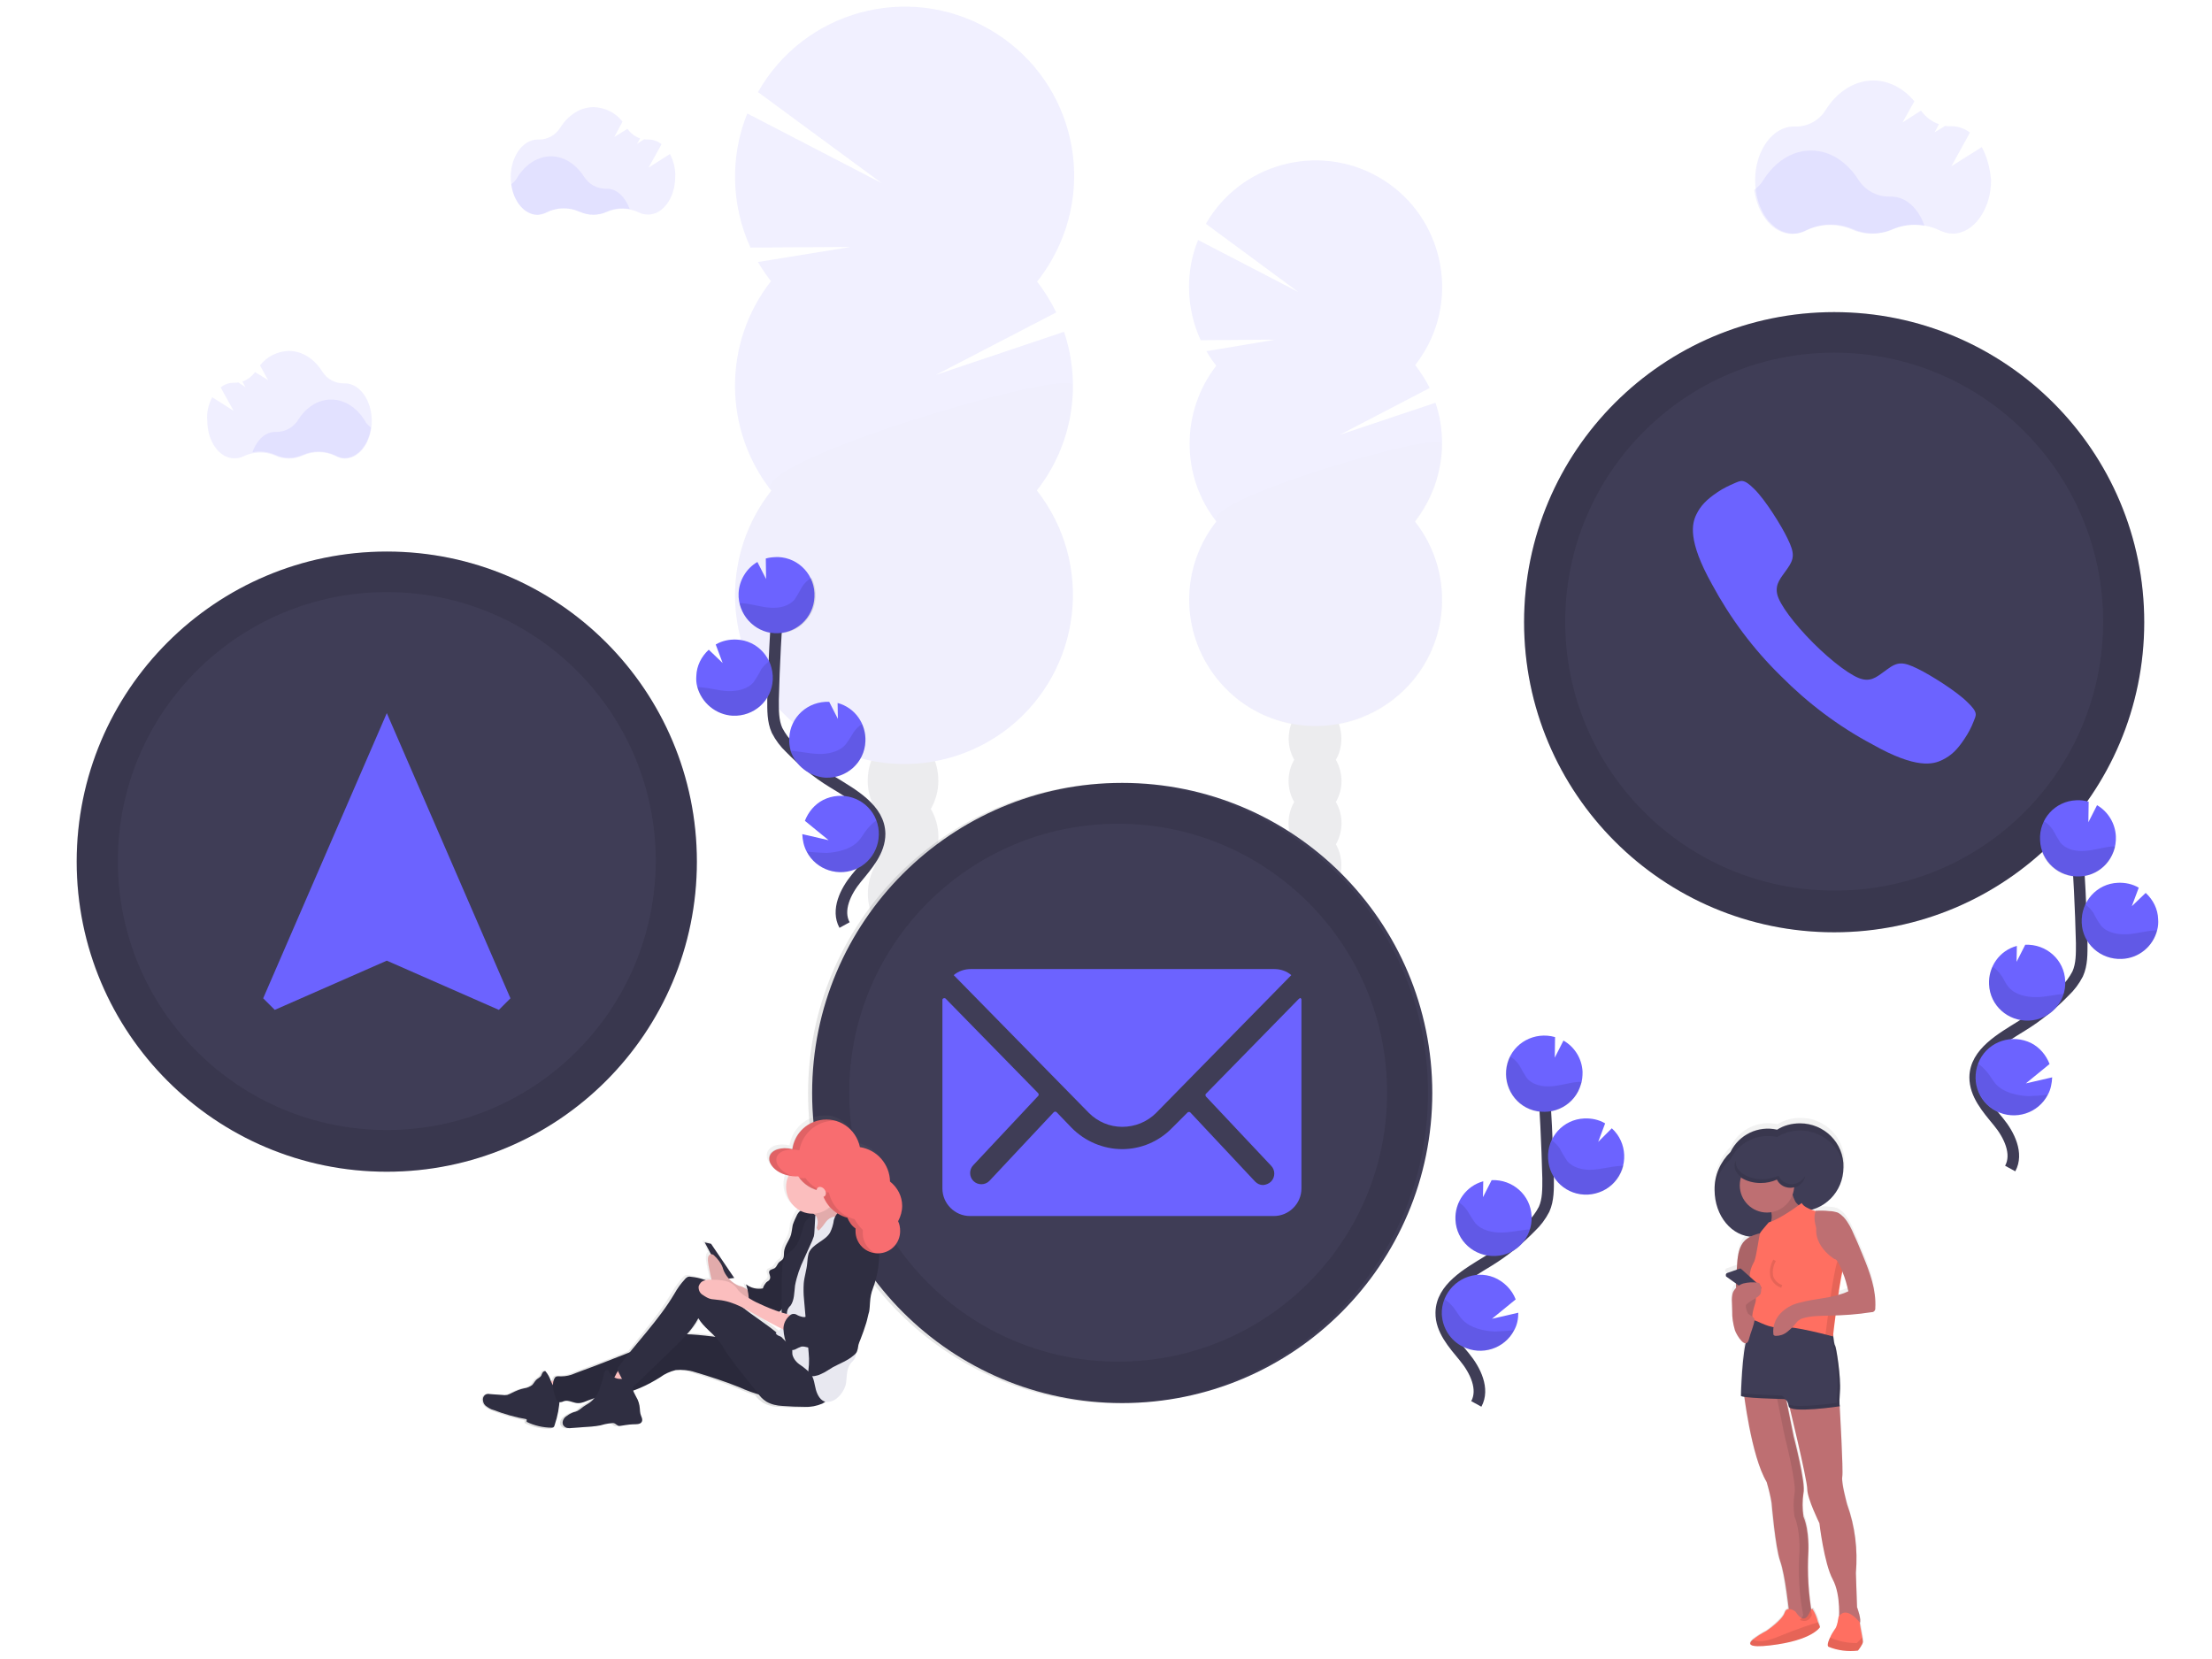<?xml version="1.0" encoding="utf-8"?>
<!-- Generator: Adobe Illustrator 24.1.0, SVG Export Plug-In . SVG Version: 6.00 Build 0)  -->
<svg version="1.1" id="ed15083a-efbd-40a8-bcf0-5dc6fb1adb49"
	 xmlns="http://www.w3.org/2000/svg" xmlns:xlink="http://www.w3.org/1999/xlink" x="0px" y="0px" viewBox="0 0 764 573"
	 style="enable-background:new 0 0 764 573;" xml:space="preserve">
<style type="text/css">
	.st0{fill:none;}
	.st1{opacity:0.1;}
	.st2{fill:#3F3D56;}
	.st3{fill:#6C63FF;}
	.st4{opacity:0.1;enable-background:new    ;}
	.st5{opacity:0.1;fill:#6C63FF;enable-background:new    ;}
	.st6{fill:none;stroke:#3F3D56;stroke-width:4;stroke-miterlimit:10;}
	.st7{fill:url(#SVGID_1_);}
	.st8{fill:#BE6F72;}
	.st9{fill:#FF6F61;}
	.st10{fill:url(#SVGID_4_);}
	.st11{fill:url(#SVGID_5_);}
	.st12{opacity:0.1;fill:none;stroke:#000000;stroke-miterlimit:10;enable-background:new    ;}
	.st13{fill:url(#SVGID_6_);}
	.st14{fill:#2F2E41;}
	.st15{fill:#FBBEBE;}
	.st16{fill:#E8E8F0;}
	.st17{fill:#F86D70;}
</style>
<pattern  x="-47" y="573" width="36.9" height="49.5" patternUnits="userSpaceOnUse" id="SVGID_2_" viewBox="0 -49.5 36.9 49.5" style="overflow:visible;">
	<g>
		<rect y="-49.5" class="st0" width="36.9" height="49.5"/>
		<g>
			<rect y="-49.5" class="st0" width="36.9" height="49.5"/>
			<rect y="-49.5" class="st0" width="36.9" height="49.5"/>
			<path d="M4.3-36.3c4.5,0,4.5-7,0-7S-0.2-36.3,4.3-36.3z"/>
			<path d="M4.5-32.3c4.5,0,4.5-7,0-7S0-32.3,4.5-32.3z"/>
			<path d="M4.5-28.6c4.5,0,4.5-7,0-7S0-28.6,4.5-28.6z"/>
			<path d="M3.4-24.8c4.5,0,4.5-7,0-7S-1.1-24.8,3.4-24.8z"/>
			<path d="M1.1-21.2l0.2,0.4c1,1.7,3.1,2.2,4.8,1.2c1.6-1,2.2-3.1,1.3-4.8l-0.2-0.4c-1-1.7-3.1-2.2-4.8-1.3
				C0.7-25,0.2-22.9,1.1-21.2z"/>
			<path d="M1.5-19.4l0.2,0.6c0.3,0.9,0.8,1.6,1.6,2.1s1.8,0.6,2.7,0.3c1.9-0.5,2.9-2.4,2.4-4.3l-0.2-0.6c-0.3-0.9-0.8-1.6-1.6-2.1
				S4.8-24,3.9-23.8C2.1-23.2,1-21.3,1.5-19.4z"/>
			<path d="M1.6-15.6v0.4c0,1.9,1.6,3.5,3.5,3.5s3.5-1.6,3.5-3.5v-0.4c0-1.9-1.6-3.5-3.5-3.5C3.2-19.1,1.6-17.5,1.6-15.6z"/>
			<path d="M4.9-7.2c4.5,0,4.5-7,0-7S0.4-7.2,4.9-7.2z"/>
			<path d="M1.8-7.5v0.2c0,1.9,1.6,3.5,3.5,3.5s3.5-1.6,3.5-3.5v-0.2c0-1.9-1.6-3.5-3.5-3.5S1.8-9.4,1.8-7.5z"/>
			<path d="M6-0.2c4.5,0,4.5-7,0-7S1.5-0.2,6-0.2z"/>
			<path d="M10-35.4c4.5,0,4.5-7,0-7S5.5-35.4,10-35.4z"/>
			<path d="M6.6-28.6c4.5,0,4.5-7,0-7S2.1-28.6,6.6-28.6z"/>
			<path d="M8.5-22.5c4.5,0,4.5-7,0-7S4-22.5,8.5-22.5z"/>
			<path d="M8.5-20.2c4.5,0,4.5-7,0-7S4-20.2,8.5-20.2z"/>
			<path d="M14.9-15.7c4.5,0,4.5-7,0-7S10.4-15.7,14.9-15.7z"/>
			<path d="M9.8-11c4.5,0,4.5-7,0-7S5.3-11,9.8-11z"/>
			<path d="M10.6-4.4c4.5,0,4.5-7,0-7S6.1-4.4,10.6-4.4z"/>
			<path d="M10.6,0c4.5,0,4.5-7,0-7S6.1,0,10.6,0z"/>
			<path d="M12.8-31.4c2.6,0,2.6-4,0-4S10.3-31.4,12.8-31.4z"/>
			<path d="M13-29.1c2.6,0,2.6-4,0-4S10.4-29.1,13-29.1z"/>
			<path d="M13.1-28.5v0.2c0,1.1,0.9,2,2,2s2-0.9,2-2v-0.2c0-1.1-0.9-2-2-2S13.1-29.6,13.1-28.5z"/>
			<path d="M15.1-23.6c2.6,0,2.6-4,0-4S12.5-23.6,15.1-23.6z"/>
			<path d="M16.6-38.4c0.6,0,1-0.4,1-1c0-0.6-0.4-1-1-1s-1,0.4-1,1C15.6-38.8,16.1-38.4,16.6-38.4z"/>
			<path d="M21.7-33c0.6,0,1-0.4,1-1s-0.4-1-1-1s-1,0.4-1,1S21.2-33,21.7-33z"/>
			<path d="M16.9-40.6V-41c0-0.6-0.4-1-1-1s-1,0.4-1,1v0.4c0,0.6,0.4,1,1,1C16.4-39.6,16.9-40,16.9-40.6z"/>
			<path d="M16.5-44.7v-0.2c0-0.6-0.4-1-1-1s-1,0.4-1,1v0.2c0,0.6,0.4,1,1,1C16-43.7,16.5-44.2,16.5-44.7z"/>
			<path d="M15.5-47.5c0.6,0,1-0.4,1-1s-0.4-1-1-1s-1,0.4-1,1S14.9-47.5,15.5-47.5z"/>
			<path d="M10.6-47.5c0.6,0,1-0.4,1-1s-0.4-1-1-1s-1,0.4-1,1S10-47.5,10.6-47.5z"/>
			<path d="M10.4-44.8c0.6,0,1-0.4,1-1c0-0.6-0.4-1-1-1s-1,0.4-1,1C9.4-45.2,9.8-44.8,10.4-44.8z"/>
			<path d="M7.4-43.3c0.6,0,1-0.4,1-1c0-0.6-0.4-1-1-1s-1,0.4-1,1C6.4-43.7,6.8-43.3,7.4-43.3z"/>
			<path d="M11.9-42.4h0.4c0.6,0,1-0.4,1-1c0-0.6-0.4-1-1-1h-0.4c-0.6,0-1,0.4-1,1C10.9-42.8,11.3-42.4,11.9-42.4z"/>
			<path d="M13.3-38.5l0.6,1.3c0.3,0.5,0.9,0.6,1.4,0.4l0,0c0.5-0.3,0.6-0.9,0.4-1.4l0,0L15-39.5c-0.3-0.5-0.9-0.6-1.4-0.4l0,0
				C13.2-39.6,13-39,13.3-38.5z"/>
			<path d="M18.4-30.2v0.2c0,0.6,0.4,1,1,1s1-0.4,1-1v-0.2c0-0.6-0.4-1-1-1S18.4-30.7,18.4-30.2z"/>
			<path d="M20.7-24.6l0.2,0.4c0.6,1.1,2.3,0.1,1.7-1l-0.2-0.4C21.8-26.7,20.1-25.7,20.7-24.6z"/>
			<path d="M22.1-20.1c-0.5,0.5-0.8,1.1-0.8,1.9c0,0.6,0.4,1,1,1s1-0.4,1-1c0-0.2,0.1-0.3,0.2-0.4c0.4-0.4,0.4-1,0-1.4l0,0
				C23.2-20.5,22.5-20.5,22.1-20.1z"/>
			<path d="M20.3-16.1l-0.5,1.7c-0.4,1.2,1.5,1.8,1.9,0.5l0.5-1.7C22.6-16.8,20.7-17.3,20.3-16.1z"/>
			<path d="M19.4-12.5h-0.2c-0.6,0-1,0.4-1,1s0.4,1,1,1h0.2c0.6,0,1-0.4,1-1S20-12.5,19.4-12.5z"/>
			<path d="M17.6-8l-0.2,0.4c-0.6,1.2,1.1,2.2,1.7,1L19.3-7C19.9-8.2,18.2-9.2,17.6-8z"/>
			<path d="M15.8-1.6V-1c0,0.6,0.4,1,1,1c0.6,0,1-0.4,1-1v-0.6c0-0.6-0.4-1-1-1S15.8-2.2,15.8-1.6z"/>
			<path d="M14.3-0.1c0.6,0,1-0.4,1-1s-0.4-1-1-1s-1,0.4-1,1S13.8-0.1,14.3-0.1z"/>
			<path d="M14.3-8.2c0.6,0,1-0.4,1-1s-0.4-1-1-1s-1,0.4-1,1S13.8-8.2,14.3-8.2z"/>
			<path d="M17.1-13c0.6-0.3,1-1,1-1.6s-0.4-1-1-1s-1,0.4-1,1c0-0.1,0.2-0.2,0-0.1C15-14.2,16-12.5,17.1-13z"/>
			<path d="M17.4-18.2c0.6,0,1-0.4,1-1s-0.4-1-1-1s-1,0.4-1,1S16.8-18.2,17.4-18.2z"/>
			<path d="M18.1-21c0.6,0,1-0.4,1-1s-0.4-1-1-1s-1,0.4-1,1S17.6-21,18.1-21z"/>
			<path d="M19-24.6l0.2-0.4c0.6-1.1-1.1-2.2-1.7-1l-0.2,0.4C16.7-24.4,18.4-23.4,19-24.6z"/>
			<path d="M17.9-33.5c0.6,0,1-0.4,1-1s-0.4-1-1-1s-1,0.4-1,1S17.4-33.5,17.9-33.5z"/>
			<path d="M24.6-33.5l0.6,0.9c0.3,0.4,1,0.5,1.4,0.2c0.4-0.3,0.5-0.8,0.3-1.2l-0.6-1c-0.3-0.5-0.9-0.6-1.4-0.3
				C24.6-34.5,24.4-34,24.6-33.5L24.6-33.5z"/>
			<path d="M34.9-19.8v0.2c0,0.6,0.4,1,1,1s1-0.4,1-1v-0.2c0-0.6-0.4-1-1-1S34.9-20.3,34.9-19.8z"/>
			<path d="M24-10.3c0.6,0,1-0.4,1-1s-0.4-1-1-1s-1,0.4-1,1S23.5-10.3,24-10.3z"/>
			<path d="M22.9-20.5c0.6,0,1-0.4,1-1s-0.4-1-1-1s-1,0.4-1,1S22.3-20.5,22.9-20.5z"/>
			<path d="M18.2-27.6l0.6-0.6c0.9-0.9-0.5-2.3-1.4-1.4L16.8-29C15.9-28.1,17.3-26.7,18.2-27.6z"/>
		</g>
	</g>
</pattern>
<pattern  x="-47" y="573" width="36.9" height="49.5" patternUnits="userSpaceOnUse" id="SVGID_3_" viewBox="0 -49.5 36.9 49.5" style="overflow:visible;">
	<g>
		<rect y="-49.5" class="st0" width="36.9" height="49.5"/>
		<g>
			<rect y="-49.5" class="st0" width="36.9" height="49.5"/>
			<rect y="-49.5" class="st0" width="36.9" height="49.5"/>
			<path d="M4.3-36.3c4.5,0,4.5-7,0-7S-0.2-36.3,4.3-36.3z"/>
			<path d="M4.5-32.3c4.5,0,4.5-7,0-7S0-32.3,4.5-32.3z"/>
			<path d="M4.5-28.6c4.5,0,4.5-7,0-7S0-28.6,4.5-28.6z"/>
			<path d="M3.4-24.8c4.5,0,4.5-7,0-7S-1.1-24.8,3.4-24.8z"/>
			<path d="M1.1-21.2l0.2,0.4c1,1.7,3.1,2.2,4.8,1.2c1.6-1,2.2-3.1,1.3-4.8l-0.2-0.4c-1-1.7-3.1-2.2-4.8-1.3
				C0.7-25,0.2-22.9,1.1-21.2z"/>
			<path d="M1.5-19.4l0.2,0.6c0.3,0.9,0.8,1.6,1.6,2.1s1.8,0.6,2.7,0.3c1.9-0.5,2.9-2.4,2.4-4.3l-0.2-0.6c-0.3-0.9-0.8-1.6-1.6-2.1
				S4.8-24,3.9-23.8C2.1-23.2,1-21.3,1.5-19.4z"/>
			<path d="M1.6-15.6v0.4c0,1.9,1.6,3.5,3.5,3.5s3.5-1.6,3.5-3.5v-0.4c0-1.9-1.6-3.5-3.5-3.5C3.2-19.1,1.6-17.5,1.6-15.6z"/>
			<path d="M4.9-7.2c4.5,0,4.5-7,0-7S0.4-7.2,4.9-7.2z"/>
			<path d="M1.8-7.5v0.2c0,1.9,1.6,3.5,3.5,3.5s3.5-1.6,3.5-3.5v-0.2c0-1.9-1.6-3.5-3.5-3.5S1.8-9.4,1.8-7.5z"/>
			<path d="M6-0.2c4.5,0,4.5-7,0-7S1.5-0.2,6-0.2z"/>
			<path d="M10-35.4c4.5,0,4.5-7,0-7S5.5-35.4,10-35.4z"/>
			<path d="M6.6-28.6c4.5,0,4.5-7,0-7S2.1-28.6,6.6-28.6z"/>
			<path d="M8.5-22.5c4.5,0,4.5-7,0-7S4-22.5,8.5-22.5z"/>
			<path d="M8.5-20.2c4.5,0,4.5-7,0-7S4-20.2,8.5-20.2z"/>
			<path d="M14.9-15.7c4.5,0,4.5-7,0-7S10.4-15.7,14.9-15.7z"/>
			<path d="M9.8-11c4.5,0,4.5-7,0-7S5.3-11,9.8-11z"/>
			<path d="M10.6-4.4c4.5,0,4.5-7,0-7S6.1-4.4,10.6-4.4z"/>
			<path d="M10.6,0c4.5,0,4.5-7,0-7S6.1,0,10.6,0z"/>
			<path d="M12.8-31.4c2.6,0,2.6-4,0-4S10.3-31.4,12.8-31.4z"/>
			<path d="M13-29.1c2.6,0,2.6-4,0-4S10.4-29.1,13-29.1z"/>
			<path d="M13.1-28.5v0.2c0,1.1,0.9,2,2,2s2-0.9,2-2v-0.2c0-1.1-0.9-2-2-2S13.1-29.6,13.1-28.5z"/>
			<path d="M15.1-23.6c2.6,0,2.6-4,0-4S12.5-23.6,15.1-23.6z"/>
			<path d="M16.6-38.4c0.6,0,1-0.4,1-1c0-0.6-0.4-1-1-1s-1,0.4-1,1C15.6-38.8,16.1-38.4,16.6-38.4z"/>
			<path d="M21.7-33c0.6,0,1-0.4,1-1s-0.4-1-1-1s-1,0.4-1,1S21.2-33,21.7-33z"/>
			<path d="M16.9-40.6V-41c0-0.6-0.4-1-1-1s-1,0.4-1,1v0.4c0,0.6,0.4,1,1,1C16.4-39.6,16.9-40,16.9-40.6z"/>
			<path d="M16.5-44.7v-0.2c0-0.6-0.4-1-1-1s-1,0.4-1,1v0.2c0,0.6,0.4,1,1,1C16-43.7,16.5-44.2,16.5-44.7z"/>
			<path d="M15.5-47.5c0.6,0,1-0.4,1-1s-0.4-1-1-1s-1,0.4-1,1S14.9-47.5,15.5-47.5z"/>
			<path d="M10.6-47.5c0.6,0,1-0.4,1-1s-0.4-1-1-1s-1,0.4-1,1S10-47.5,10.6-47.5z"/>
			<path d="M10.4-44.8c0.6,0,1-0.4,1-1c0-0.6-0.4-1-1-1s-1,0.4-1,1C9.4-45.2,9.8-44.8,10.4-44.8z"/>
			<path d="M7.4-43.3c0.6,0,1-0.4,1-1c0-0.6-0.4-1-1-1s-1,0.4-1,1C6.4-43.7,6.8-43.3,7.4-43.3z"/>
			<path d="M11.9-42.4h0.4c0.6,0,1-0.4,1-1c0-0.6-0.4-1-1-1h-0.4c-0.6,0-1,0.4-1,1C10.9-42.8,11.3-42.4,11.9-42.4z"/>
			<path d="M13.3-38.5l0.6,1.3c0.3,0.5,0.9,0.6,1.4,0.4l0,0c0.5-0.3,0.6-0.9,0.4-1.4l0,0L15-39.5c-0.3-0.5-0.9-0.6-1.4-0.4l0,0
				C13.2-39.6,13-39,13.3-38.5z"/>
			<path d="M18.4-30.2v0.2c0,0.6,0.4,1,1,1s1-0.4,1-1v-0.2c0-0.6-0.4-1-1-1S18.4-30.7,18.4-30.2z"/>
			<path d="M20.7-24.6l0.2,0.4c0.6,1.1,2.3,0.1,1.7-1l-0.2-0.4C21.8-26.7,20.1-25.7,20.7-24.6z"/>
			<path d="M22.1-20.1c-0.5,0.5-0.8,1.1-0.8,1.9c0,0.6,0.4,1,1,1s1-0.4,1-1c0-0.2,0.1-0.3,0.2-0.4c0.4-0.4,0.4-1,0-1.4l0,0
				C23.2-20.5,22.5-20.5,22.1-20.1z"/>
			<path d="M20.3-16.1l-0.5,1.7c-0.4,1.2,1.5,1.8,1.9,0.5l0.5-1.7C22.6-16.8,20.7-17.3,20.3-16.1z"/>
			<path d="M19.4-12.5h-0.2c-0.6,0-1,0.4-1,1s0.4,1,1,1h0.2c0.6,0,1-0.4,1-1S20-12.5,19.4-12.5z"/>
			<path d="M17.6-8l-0.2,0.4c-0.6,1.2,1.1,2.2,1.7,1L19.3-7C19.9-8.2,18.2-9.2,17.6-8z"/>
			<path d="M15.8-1.6V-1c0,0.6,0.4,1,1,1c0.6,0,1-0.4,1-1v-0.6c0-0.6-0.4-1-1-1S15.8-2.2,15.8-1.6z"/>
			<path d="M14.3-0.1c0.6,0,1-0.4,1-1s-0.4-1-1-1s-1,0.4-1,1S13.8-0.1,14.3-0.1z"/>
			<path d="M14.3-8.2c0.6,0,1-0.4,1-1s-0.4-1-1-1s-1,0.4-1,1S13.8-8.2,14.3-8.2z"/>
			<path d="M17.1-13c0.6-0.3,1-1,1-1.6s-0.4-1-1-1s-1,0.4-1,1c0-0.1,0.2-0.2,0-0.1C15-14.2,16-12.5,17.1-13z"/>
			<path d="M17.4-18.2c0.6,0,1-0.4,1-1s-0.4-1-1-1s-1,0.4-1,1S16.8-18.2,17.4-18.2z"/>
			<path d="M18.1-21c0.6,0,1-0.4,1-1s-0.4-1-1-1s-1,0.4-1,1S17.6-21,18.1-21z"/>
			<path d="M19-24.6l0.2-0.4c0.6-1.1-1.1-2.2-1.7-1l-0.2,0.4C16.7-24.4,18.4-23.4,19-24.6z"/>
			<path d="M17.9-33.5c0.6,0,1-0.4,1-1s-0.4-1-1-1s-1,0.4-1,1S17.4-33.5,17.9-33.5z"/>
			<path d="M24.6-33.5l0.6,0.9c0.3,0.4,1,0.5,1.4,0.2c0.4-0.3,0.5-0.8,0.3-1.2l-0.6-1c-0.3-0.5-0.9-0.6-1.4-0.3
				C24.6-34.5,24.4-34,24.6-33.5L24.6-33.5z"/>
			<path d="M34.9-19.8v0.2c0,0.6,0.4,1,1,1s1-0.4,1-1v-0.2c0-0.6-0.4-1-1-1S34.9-20.3,34.9-19.8z"/>
			<path d="M24-10.3c0.6,0,1-0.4,1-1s-0.4-1-1-1s-1,0.4-1,1S23.5-10.3,24-10.3z"/>
			<path d="M22.9-20.5c0.6,0,1-0.4,1-1s-0.4-1-1-1s-1,0.4-1,1S22.3-20.5,22.9-20.5z"/>
			<path d="M18.2-27.6l0.6-0.6c0.9-0.9-0.5-2.3-1.4-1.4L16.8-29C15.9-28.1,17.3-26.7,18.2-27.6z"/>
		</g>
	</g>
</pattern>
<g class="st1">
	<ellipse class="st2" cx="311.9" cy="347.6" rx="12.2" ry="16"/>
	<path class="st2" d="M321.5,279.4c1.7-3,2.6-6.3,2.6-9.7c0-8.8-5.5-16-12.2-16s-12.2,7.1-12.2,16c0,3.4,0.9,6.7,2.6,9.7
		c-3.4,6.1-3.4,13.5,0,19.5c-3.4,6.1-3.4,13.5,0,19.5c-1.7,3-2.6,6.3-2.6,9.7c0,8.8,5.5,16,12.2,16s12.2-7.2,12.2-16
		c0-3.4-0.9-6.7-2.6-9.7c3.4-6.1,3.4-13.5,0-19.5C325,292.8,325,285.4,321.5,279.4L321.5,279.4z"/>
	<ellipse class="st2" cx="311.9" cy="250.1" rx="12.2" ry="16"/>
	<ellipse class="st2" cx="311.9" cy="230.6" rx="12.2" ry="16"/>
	<path class="st3" d="M266.3,97.1c-1.7-2.1-3.2-4.4-4.5-6.6l32-5.2l-34.6,0.2c-6.7-14.7-7.1-31.4-1.1-46.3l46.5,24.1l-42.8-31.5
		c16-28.1,51.6-37.8,79.7-21.8c28.1,16,37.8,51.6,21.8,79.7c-1.5,2.7-3.2,5.1-5.1,7.6c2.6,3.3,4.8,6.9,6.6,10.6l-41.6,21.6
		l44.3-14.9c6.3,18.7,2.8,39.3-9.4,54.8c19.9,25.4,15.5,62-9.7,82c-25.4,19.9-62,15.5-82-9.7c-16.7-21.2-16.7-51,0-72.2
		C249.7,148.2,249.7,118.3,266.3,97.1L266.3,97.1z"/>
	<path class="st4" d="M370.6,133.2c0,13.1-4.4,25.8-12.5,36.1c19.9,25.4,15.5,62-9.7,82c-25.4,19.9-62,15.5-82-9.7
		c-16.7-21.2-16.7-51,0-72.2C258.5,159.4,370.6,126.6,370.6,133.2z"/>
</g>
<g class="st1">
	<ellipse class="st2" cx="454.3" cy="313.5" rx="9.1" ry="11.9"/>
	<path class="st2" d="M461.4,262.4c1.3-2.2,1.9-4.7,1.9-7.3c0-6.5-4.1-11.9-9.1-11.9c-5,0-9.1,5.4-9.1,11.9c0,2.6,0.6,5,1.9,7.3
		c-2.6,4.5-2.6,10.1,0,14.6c-2.6,4.5-2.6,10.1,0,14.6c-1.3,2.2-1.9,4.7-1.9,7.3c0,6.5,4.1,11.9,9.1,11.9c5,0,9.1-5.4,9.1-11.9
		c0-2.6-0.6-5-1.9-7.3c2.6-4.5,2.6-10.1,0-14.6C464,272.5,464,267.1,461.4,262.4z"/>
	<ellipse class="st2" cx="454.3" cy="240.6" rx="9.1" ry="11.9"/>
	<ellipse class="st2" cx="454.3" cy="226" rx="9.1" ry="11.9"/>
	<path class="st3" d="M420.1,126.3c-1.3-1.6-2.4-3.2-3.4-5l23.9-4l-25.9,0.2c-5-10.9-5.4-23.5-0.9-34.6l34.7,18l-32-23.6
		c12-20.9,38.8-28.1,59.7-16.1c20.9,12,28.1,38.8,16.1,59.7c-1.1,1.8-2.2,3.5-3.5,5.2c1.9,2.5,3.6,5.1,5,7.9l-31.1,16.2l33.1-11.1
		c4.7,13.9,2,29.3-7.1,41c14.9,19,11.7,46.4-7.3,61.3c-19,14.9-46.4,11.7-61.3-7.3c-12.5-15.9-12.5-38.1,0-54
		C407.8,164.4,407.8,142.2,420.1,126.3L420.1,126.3z"/>
	<path class="st4" d="M498.1,153.3c0,9.7-3.3,19.3-9.3,27c14.9,19,11.7,46.4-7.3,61.3c-19,14.9-46.4,11.7-61.3-7.3
		c-12.5-15.9-12.5-38.1,0-54C414.3,172.8,498.1,148.4,498.1,153.3z"/>
</g>
<path class="st5" d="M664.7,78c-3.9-0.7-7.8-0.3-11.4,1.3c-4.4,1.9-9.3,1.9-13.6,0c-5.1-2.2-11-2.1-16.1,0.3c-1.4,0.7-3,1.2-4.6,1.2
	c-6.5,0-11.9-6.5-13.1-15.2c1.3-1,2.4-2.1,3.2-3.5c3.9-6.1,9.7-10.1,16.4-10.1c6.6,0,12.4,3.9,16.3,10c2.4,3.7,6.4,6,10.8,5.9h0.2
	C658.1,67.7,662.6,71.9,664.7,78z"/>
<path class="st5" d="M684.5,50.8L674,57.4l6.4-11.6c-1.8-1.4-4.1-2.2-6.3-2.2h-0.2c-0.7,0-1.4,0-2.1-0.1l-3.6,2.2l1.5-2.8
	c-2.6-0.9-4.7-2.6-6.2-4.7l-6.4,4.1l4.1-7.3c-3.7-4.5-8.8-7.2-14.2-7.2c-6.6,0-12.5,4-16.4,10.1c-2.2,3.7-6.4,6-10.8,5.8h-0.3
	c-7.3,0-13.3,8.4-13.3,18.5c0,10.3,5.9,18.5,13.3,18.5c1.6,0,3.2-0.4,4.6-1.2c5-2.5,10.9-2.6,16.1-0.3c4.4,1.9,9.3,1.9,13.6,0
	c5.1-2.2,10.9-2.1,16,0.3c1.4,0.7,3,1.2,4.6,1.2c7.3,0,13.3-8.4,13.3-18.5C687.3,58.2,686.4,54.3,684.5,50.8z"/>
<path class="st5" d="M217.5,72.2c-2.7-0.5-5.5-0.2-7.9,0.9c-3,1.4-6.5,1.4-9.5,0c-3.6-1.6-7.7-1.5-11.2,0.2c-1,0.5-2.1,0.7-3.2,0.9
	c-4.5,0-8.4-4.6-9.1-10.6c0.9-0.6,1.7-1.5,2.2-2.5c2.7-4.3,6.9-7.1,11.5-7.1s8.7,2.8,11.4,7c1.6,2.6,4.5,4.2,7.6,4.2h0.1
	C212.8,65,215.9,67.9,217.5,72.2z"/>
<path class="st5" d="M231.4,53.2l-7.4,4.7l4.5-8.1c-1.3-1-2.8-1.6-4.4-1.6H224c-0.5,0-1.1,0-1.5-0.1l-2.5,1.6l1.1-1.9
	c-1.8-0.6-3.3-1.8-4.4-3.3l-4.5,2.8L215,42c-2.4-3.1-6.1-4.9-10-5c-4.6,0-8.8,2.8-11.5,7.1c-1.6,2.6-4.5,4.2-7.6,4.1h-0.2
	c-5.1,0-9.3,5.8-9.3,13s4.2,13,9.3,13c1.1,0,2.2-0.3,3.2-0.9c3.5-1.7,7.6-1.8,11.2-0.2c1.5,0.6,3.1,1.1,4.8,1.1c1.6,0,3.2-0.3,4.7-1
	c3.5-1.5,7.6-1.5,11.1,0.2c1,0.5,2.1,0.7,3.2,0.7c5.1,0,9.3-5.8,9.3-13C233.4,58.4,232.6,55.6,231.4,53.2z"/>
<path class="st5" d="M87.2,156.2c2.7-0.5,5.5-0.2,7.9,0.9c3,1.4,6.5,1.4,9.5,0c3.6-1.6,7.7-1.5,11.2,0.2c1,0.5,2.1,0.9,3.2,0.9
	c4.5,0,8.4-4.6,9.1-10.6c-0.9-0.6-1.7-1.5-2.2-2.5c-2.7-4.3-6.9-7.1-11.5-7.1c-4.6,0-8.7,2.7-11.4,7c-1.6,2.6-4.5,4.2-7.6,4.2h-0.1
	C91.8,149,88.7,151.9,87.2,156.2z"/>
<path class="st5" d="M73.3,137.2l7.4,4.7l-4.5-8.1c1.3-1,2.8-1.6,4.5-1.6h0.1c0.5,0,1.1,0,1.5-0.1l2.5,1.6l-1.1-1.9
	c1.7-0.6,3.3-1.8,4.4-3.3l4.5,2.8l-2.8-5.1c2.4-3.1,6.1-4.9,10-5c4.6,0,8.8,2.8,11.5,7.1c1.6,2.6,4.5,4.2,7.6,4.1h0.2
	c5.1,0,9.3,5.8,9.3,13s-4.2,13-9.3,13c-1.1,0-2.2-0.3-3.2-0.9c-3.5-1.7-7.6-1.8-11.2-0.2c-1.5,0.6-3.1,1.1-4.8,1.1
	c-1.6,0-3.2-0.3-4.7-1c-3.5-1.5-7.6-1.5-11.1,0.2c-1,0.5-2.1,0.7-3.2,0.7c-5.1,0-9.3-5.8-9.3-13C71.3,142.4,72,139.7,73.3,137.2z"/>
<path class="st6" d="M509.9,484.9c2.8-5.1-0.3-11.6-4.1-16.2s-8.1-9.4-8-15.3c0.1-8.5,9.1-13.5,16.3-17.9
	c5.4-3.3,10.3-7.3,14.7-11.8c1.8-1.7,3.3-3.7,4.5-6c1.5-3.3,1.4-7.1,1.4-10.7c-0.3-12.1-0.9-24.1-1.8-36.2"/>
<path class="st3" d="M546.6,370.2c-0.2-4.5-2.7-8.6-6.6-10.8l-3,5.9l0.1-7.1c-7-2-14.4,1.9-16.4,8.9c-2,7,1.9,14.4,8.9,16.4
	c7,2,14.4-1.9,16.4-8.9C546.5,373.2,546.6,371.7,546.6,370.2z"/>
<path class="st3" d="M523,459.4c-3.3,6.4-11.2,9-17.8,5.7c-4.2-2.1-6.9-6.3-7.2-11c-0.1-1.8,0.2-3.6,0.9-5.4
	c2.7-6.7,10.3-10.2,17.1-7.5c3.4,1.4,6.2,4.2,7.5,7.6l-8.2,6.7l9.1-2.1C524.4,455.6,524,457.6,523,459.4z"/>
<path class="st3" d="M516.5,433.8c-7.3,0.3-13.5-5.2-13.8-12.5c-0.3-6.1,3.7-11.7,9.6-13.3l-0.1,5.5l3-5.9l0,0
	c7.3-0.3,13.5,5.2,13.8,12.5C529.3,427.4,523.8,433.5,516.5,433.8L516.5,433.8z"/>
<path class="st3" d="M548.5,412.6c-7.3,0.4-13.5-5.2-13.8-12.5c-0.4-7.3,5.2-13.5,12.5-13.8c2.5-0.1,5,0.4,7.2,1.7l-2.4,6.4l4.7-4.7
	c5.4,4.9,5.7,13.3,0.9,18.6C555.3,410.9,551.9,412.4,548.5,412.6L548.5,412.6z"/>
<path class="st4" d="M544.8,373.7c-3,0.3-6,1.3-9.1,1.5c-3.1,0.2-6.4-0.5-8.4-2.9c-0.9-1.4-1.7-2.8-2.5-4.3
	c-0.9-1.3-1.9-2.4-3.3-3.1c-3.3,6.5-0.7,14.5,5.8,17.8c6.5,3.3,14.5,0.7,17.8-5.8c0.5-1.1,0.9-2.1,1.2-3.2
	C545.7,373.6,545.3,373.7,544.8,373.7z"/>
<path class="st4" d="M548.5,412.6c-7.3,0.3-13.5-5.2-13.8-12.5c-0.1-2.1,0.3-4.3,1.3-6.2c1.1,0.7,1.9,1.6,2.7,2.7
	c0.7,1.5,1.7,3,2.6,4.4c2,2.4,5.6,3.2,8.8,3c3.2-0.2,6.2-1.1,9.4-1.3c0.4,0,0.9-0.1,1.3-0.1C559.4,408.1,554.4,412.3,548.5,412.6z"
	/>
<path class="st4" d="M516.5,433.8c-7.3,0.3-13.5-5.2-13.8-12.5c-0.1-2,0.3-4.1,1.2-6c1.1,0.7,2,1.6,2.8,2.7c0.9,1.5,1.8,3,2.9,4.5
	c2.2,2.5,6,3.3,9.3,3.2c3.3-0.1,6.4-0.9,9.6-1.1C526.9,429.9,522.1,433.6,516.5,433.8z"/>
<path class="st4" d="M523,459.4c-3.3,6.4-11.2,9-17.8,5.7c-4.2-2.1-6.9-6.3-7.2-11c-0.1-1.8,0.2-3.6,0.9-5.4c1.1,0.7,2,1.6,2.9,2.6
	c1.3,1.5,2,3.2,3.5,4.7c2.7,2.7,7.1,3.7,10.9,3.9C518.5,459.8,520.8,459.7,523,459.4z"/>
<path class="st6" d="M291.7,319.5c-2.8-5.1,0.3-11.6,4.1-16.2s8-9.4,8-15.3c-0.1-8.5-9.1-13.5-16.3-17.9
	c-5.4-3.3-10.2-7.3-14.6-11.8c-1.8-1.7-3.3-3.7-4.5-6c-1.5-3.3-1.4-7.1-1.4-10.7c0.3-12.1,1-24.1,1.8-36.2"/>
<path class="st3" d="M255.1,204.9c0.2-4.5,2.7-8.6,6.5-10.8l3,5.9l-0.1-7.1c1.4-0.4,2.9-0.5,4.3-0.5c7.3,0.3,12.9,6.5,12.5,13.8
	c-0.3,7.3-6.5,12.9-13.8,12.5C260.4,218.3,254.8,212.1,255.1,204.9L255.1,204.9z"/>
<path class="st3" d="M278.6,294.1c3.3,6.4,11.2,9,17.8,5.7c6.4-3.3,9-11.2,5.7-17.8c-3.3-6.4-11.2-9-17.8-5.7
	c-2.9,1.5-5.1,4.1-6.3,7.2l8.2,6.7l-9.1-2.1C277.2,290.2,277.6,292.2,278.6,294.1z"/>
<path class="st3" d="M285.1,268.6c7.3,0.3,13.5-5.2,13.8-12.5c0.3-6.1-3.6-11.7-9.6-13.3l0.1,5.5l-3-5.9l0,0
	c-7.3-0.3-13.5,5.2-13.8,12.5c-0.1,1.5,0.1,3,0.5,4.5C274.8,264.5,279.6,268.2,285.1,268.6z"/>
<path class="st3" d="M253.1,247.2c7.3,0.3,13.5-5.2,13.8-12.5c0.3-7.3-5.2-13.5-12.5-13.8c-2.5-0.1-5,0.4-7.2,1.7l2.4,6.4l-4.8-4.6
	c-2.6,2.4-4.2,5.6-4.3,9.1c-0.1,1.2,0,2.5,0.3,3.6C242.3,242.8,247.3,246.9,253.1,247.2z"/>
<path class="st4" d="M257,208.4c3,0.3,6,1.3,9.1,1.5c3.1,0.2,6.4-0.5,8.4-2.9c0.9-1.4,1.7-2.8,2.5-4.3c0.9-1.3,1.9-2.4,3.3-3.1
	c3.3,6.5,0.7,14.5-5.8,17.8c-6.5,3.3-14.5,0.7-17.8-5.8c-0.5-1.1-1-2.1-1.2-3.2C255.9,208.2,256.4,208.4,257,208.4z"/>
<path class="st4" d="M253.1,247.2c7.3,0.3,13.5-5.2,13.8-12.5c0.1-2.1-0.3-4.3-1.3-6.2c-1.1,0.7-1.9,1.6-2.7,2.7
	c-0.7,1.5-1.7,3-2.6,4.4c-2,2.4-5.6,3.2-8.8,3.1c-3.2-0.1-6.2-1.1-9.4-1.3c-0.4,0-0.9-0.1-1.3-0.1
	C242.3,242.7,247.3,246.9,253.1,247.2z"/>
<path class="st4" d="M285.1,268.6c7.3,0.3,13.5-5.2,13.8-12.5c0.1-2-0.3-4.2-1.2-6c-1.1,0.7-2,1.6-2.8,2.7c-0.9,1.5-1.8,3-2.9,4.4
	c-2.2,2.5-6,3.3-9.3,3.2s-6.4-0.9-9.6-1.1C274.8,264.6,279.6,268.2,285.1,268.6z"/>
<path class="st4" d="M278.6,294.1c3.3,6.4,11.4,9,17.8,5.7c5.9-3.1,8.6-10.1,6.3-16.4c-1.1,0.7-2,1.6-2.9,2.6
	c-1.3,1.5-2.1,3.2-3.5,4.7c-2.7,2.7-7.1,3.7-10.9,3.9C283.1,294.5,280.8,294.4,278.6,294.1z"/>
<circle class="st2" cx="633.5" cy="214.9" r="107.1"/>
<path class="st3" d="M679.5,242.5c-3.7-3.7-12.6-9.3-17.1-11.5c-5.1-2.5-7-2.5-10.6,0.2c-3,2.1-5,4.2-8.5,3.4
	c-3.4-0.7-10.4-5.9-17-12.5c-6.6-6.6-11.8-13.5-12.5-17s1.3-5.5,3.4-8.5c2.6-3.6,2.7-5.5,0.2-10.6c-2.1-4.4-7.7-13.4-11.5-17.1
	c-3.7-3.7-4.6-2.9-6.6-2.1c-2.1,0.9-4.2,1.9-6.1,3.2c-3.7,2.5-5.8,4.6-7.3,7.7c-1.5,3.1-3.1,8.9,5.4,24.1
	c6.3,11.7,14.2,22.3,23.7,31.6l0,0l0,0c9.3,9.4,20,17.5,31.7,23.7c15.2,8.6,21,6.9,24.1,5.4c3.1-1.5,5.2-3.5,7.7-7.3
	c1.3-1.9,2.4-4,3.2-6.1C682.5,247,683.4,246.2,679.5,242.5z"/>
<path class="st4" d="M633.5,107.8c-59.1,0-107.1,47.9-107.1,107.1c0,59.1,47.9,107.1,107,107.1s107.1-47.9,107.1-107.1v-0.1
	C740.7,155.8,692.7,107.9,633.5,107.8z M633.5,307.6c-51.3,0-92.9-41.6-92.9-92.9s41.6-92.9,92.9-92.9c51.3,0,92.9,41.6,92.9,92.9
	l0,0C726.4,266.1,684.9,307.8,633.5,307.6L633.5,307.6L633.5,307.6z"/>
<circle class="st2" cx="387.6" cy="377.5" r="107.1"/>
<path class="st3" d="M448.5,345.1l-32,32.7c-0.2,0.2-0.2,0.5,0,0.9l0,0l22.5,23.9c1.5,1.5,1.5,4,0,5.5c-0.7,0.7-1.7,1.1-2.7,1.2
	c-1.1,0-2-0.4-2.8-1.2l-22.4-23.9c-0.2-0.2-0.6-0.2-0.9,0l-5.5,5.5c-4.5,4.6-10.7,7.2-17.1,7.2c-6.5,0-12.9-2.7-17.5-7.4l-5.2-5.4
	c-0.2-0.2-0.6-0.2-0.9,0l-22.3,23.8c-1.5,1.5-4,1.5-5.5,0l0,0c-1.5-1.5-1.5-4,0-5.5l0,0l22.4-23.9c0.2-0.2,0.2-0.6,0-0.9l-32-32.7
	c-0.2-0.2-0.6-0.2-0.9,0c-0.1,0.1-0.2,0.2-0.2,0.4v65.2c0,5.2,4.3,9.5,9.5,9.5H440c5.2,0,9.5-4.3,9.5-9.5v-65.2
	c0-0.3-0.2-0.6-0.5-0.6C448.8,344.9,448.6,345,448.5,345.1z"/>
<path class="st3" d="M387.6,389.2c4.4,0,8.6-1.7,11.7-4.8l46.7-47.6c-1.6-1.4-3.7-2.1-5.9-2.1H335.3c-2.1,0-4.3,0.7-5.9,2.1
	l46.7,47.6C379.1,387.4,383.2,389.2,387.6,389.2z"/>
<path class="st4" d="M386.2,270.5c-59.1,0-107.1,47.9-107.1,107.1c0,59.1,47.9,107.1,107,107.1s107.1-47.9,107.1-107.1v-0.1
	C493.3,318.4,445.4,270.5,386.2,270.5z M386.2,470.3c-51.3,0-92.9-41.6-92.9-92.9s41.6-92.9,92.9-92.9s92.9,41.6,92.9,92.9l0,0
	C479.1,428.8,437.5,470.3,386.2,470.3z"/>
<circle class="st2" cx="133.6" cy="297.6" r="107.1"/>
<path class="st3" d="M133.6,246.3l-42.7,98.5l4,4l38.7-17l38.7,17l4-4L133.6,246.3z"/>
<path class="st4" d="M133.6,190.5c-59.1,0-107.1,47.9-107.2,107c0,59.1,47.9,107.1,107,107.2c59.1,0,107.1-47.9,107.2-107
	c0,0,0,0,0-0.1C240.6,238.5,192.7,190.5,133.6,190.5z M133.6,390.3c-51.3,0-92.9-41.6-92.9-92.9s41.6-92.9,92.9-92.9
	s92.9,41.6,92.9,92.9l0,0C226.3,348.8,184.8,390.3,133.6,390.3L133.6,390.3z"/>
<linearGradient id="SVGID_1_" gradientUnits="userSpaceOnUse" x1="671.873" y1="1180.631" x2="671.873" y2="996.325" gradientTransform="matrix(1 0 0 1 -52 -610.63)">
	<stop  offset="0" style="stop-color:#808080;stop-opacity:0.25"/>
	<stop  offset="0.54" style="stop-color:#808080;stop-opacity:0.12"/>
	<stop  offset="1" style="stop-color:#808080;stop-opacity:0.1"/>
</linearGradient>
<path class="st7" d="M643.4,432.3c-1-2.4-1.9-4.7-3-7.1c-0.9-2.2-2-4.4-3.6-6.3c-0.6-0.6-1.3-1.2-2.1-1.6c-0.9-0.3-1.8-0.5-2.8-0.5
	c-1.5-0.2-2.9-0.2-4.4-0.1c-0.5-0.2-1.2-0.4-1.8-0.6c6.5-1.7,11.1-7.5,11.4-14.1c0-0.2,0-0.4,0-0.6c0-8.5-6.7-15.3-15.2-15.3l0,0
	c-2.8,0-5.6,0.7-8,2.2c-6.5-1.5-13.2,1.7-16.1,7.7c-3.5,3.4-5.6,8.2-5.5,13.2c0,0.2,0,0.4,0,0.6c0.3,8.4,5.7,15,12.4,15.6
	c-0.7,0.3-1.4,0.7-1.9,1.3c-2,2-2.5,5.1-2.7,8l-0.2,2.1l-3.6,1.3c-0.3,0.1-0.5,0.5-0.4,0.9c0,0.1,0.1,0.2,0.2,0.3l3.4,2.5
	c0,0.2,0,0.4,0,0.6s0,0.4,0.1,0.7c-0.5,0.5-1.1,1.2-1.3,1.9c-0.3,1.1-0.4,2.4-0.3,3.4l0.1,3c0,2.2,0.3,4.5,0.9,6.6
	c0.4,1.3,2.4,4.5,3.7,4.5c-1.3,5.9-1.6,18.3-1.6,18.3c-0.2,0.2,0.3,0.3,1.1,0.4c0.7,5.9,3.3,22.5,7.7,29.8c0.7,2.4,1.3,4.8,1.7,7.3
	c0,0,1.3,15.7,3,20.5c1.4,4,2.6,13.8,2.9,16.7c-0.6,0.1-1.1,0.6-1.2,1.2c-0.9,2.6-6.3,6.4-6.3,6.4c-1.7,0.9-3.3,1.8-4.7,3
	c-1.7,1.6-1.6,3,6,2c14.8-1.7,17.4-6.4,17.4-6.4s-0.2-0.7-0.5-1.8c-0.4-1.6-1.1-3.1-1.9-4.6c-0.2-0.2-0.4,0.1-0.6,0.6
	c-1.1-6.9-1.5-13.8-1-20.7c0,0,0.4-7.3-1.7-12.3c-0.4-2.7-0.4-5.5,0-8c0.9-3.4-3.4-20-3.4-20l-2.5-12.2c0.3,0.4,0.5,0.9,0.6,1.4
	l0.1,0.2l0.1,0.3c0,0.1,0.1,0.2,0.2,0.3c1.6,6.9,6.2,25.8,6.2,28.6c0,3.4,4.2,11.9,4.2,11.9s1.7,14,4.6,19.6
	c2.2,4.2,2.4,10.4,2.1,13.1l0,0c0,0-0.5,3.5-1.4,4.4c-0.6,0.9-1.2,1.8-1.6,2.8l-0.1,0.2c0,0-1.3,2.6-0.4,3c3.2,1.3,6.7,1.7,10.2,1.3
	c0,0,1.7-2.1,1.7-3c0-0.5-0.1-1.1-0.2-1.5c-0.3-2-0.9-5.1-0.9-5.2c0.3-1.4-1.1-5.1-1.1-5.1l-0.4-11.9c0.7-8-0.2-16.2-3-23.9
	c0,0-2.1-7.7-1.7-9.7c0.4-2-0.9-24.7-0.9-24.7l-0.1-0.3c-0.1-1.6-0.1-3.2,0.1-4.8c0.4-5.1-1.3-15.7-1.7-16.2
	c-0.3-1.2-0.5-2.4-0.6-3.5c0.1-0.9,0.4-3.5,0.7-6.7c4.2-0.1,8.4-0.5,12.4-1.1c0.4,0,0.7-0.1,1.1-0.4c0.2-0.2,0.2-0.5,0.2-0.9
	C648.2,444.5,645.9,438.3,643.4,432.3z M634.9,445.9c0.4-3,0.9-6,1.4-8.2l0.1,0.2c0.9,2.2,1.5,4.5,2,6.7
	C637.3,445.2,636.1,445.6,634.9,445.9z"/>
<path class="st8" d="M602.2,480.3c0,0,2.6,22.7,8,31.6c0.7,2.4,1.3,4.7,1.7,7.2c0,0,1.3,15.5,3,20.2c1.7,4.7,3,17.2,3,17.2
	s5.9,6.7,8,1.3c-1.3-7.2-1.7-14.6-1.3-21.8c0,0,0.4-7.2-1.7-12.2c-0.4-2.7-0.4-5.4,0-8c0.9-3.4-3.4-19.8-3.4-19.8l-3.3-16.4
	L602.2,480.3z"/>
<path class="st9" d="M628.6,562c0,0-2.6,4.6-17.2,6.3c-7.6,0.9-7.7-0.5-6-2c1.5-1.2,3-2.1,4.7-3c0,0,5.5-3.7,6.3-6.3
	c0.9-2.6,3.7-0.4,3.7-0.4c4.2,6.3,5-1.7,5.9-0.9c0.9,1.4,1.5,2.9,1.9,4.5C628.4,561.3,628.6,562,628.6,562z"/>
<path class="st4" d="M628.6,562c0,0-2.6,4.6-17.2,6.3c-7.6,0.9-7.7-0.5-6-2c1.2,0.7,3.6,1.1,8.5-0.9c7-2.9,12.1-4.5,14.1-5.1
	C628.4,561.3,628.6,562,628.6,562z"/>
<path class="st4" d="M624.4,535.9c0,0,0.4-7.2-1.7-12.2c-0.4-2.7-0.4-5.4,0-8c0.9-3.4-3.4-19.8-3.4-19.8l-3.3-16.4l-2.9,0.2
	l3.3,16.3c0,0,4.2,16.4,3.4,19.8c-0.4,2.7-0.4,5.4,0,8c2.1,5,1.7,12.2,1.7,12.2c-0.5,7.3-0.1,14.7,1.3,21.8
	c-0.2,0.6-0.6,1.3-1.2,1.7c1.6,0.7,3.2,0.6,4.2-1.7C624.4,550.6,624,543.3,624.4,535.9z"/>
<path class="st2" d="M621.7,388c-2.8,0-5.6,0.7-7.9,2.2c-6.5-1.5-13.2,1.7-16.1,7.7c-3.5,3.4-5.6,8.1-5.5,13.1c0,9,6,16.2,13.5,16.2
	c5.4,0,10.1-3.9,12.2-9.3c1.3,0.3,2.5,0.5,3.7,0.5c8.4,0,15.1-6.7,15.1-15.2C636.9,394.7,630,388,621.7,388L621.7,388z"/>
<path class="st8" d="M634.1,482.4l1.3,3.3c0,0,1.3,22.3,0.9,24.4c-0.4,2.1,1.7,9.6,1.7,9.6c2.7,7.5,3.7,15.6,3,23.6l0.4,11.8
	c0,0,1.7,4.6,0.9,5.5c-0.9,0.9-7.2-0.7-7.2-0.7s0.9-8.8-2.1-14.4c-3-5.6-4.6-19.4-4.6-19.4s-4.2-8.5-4.2-11.8
	c0-3.3-6.7-30.7-6.7-30.7L634.1,482.4z"/>
<path class="st2" d="M601.3,482c0,0,0.4-15.2,2.1-19.8c0.9-2.1,1.5-4.4,1.9-6.7c0,0,25.5,4.6,27.6,2.9c0,0,0.4,5.9,0.9,6.3
	c0.4,0.4,2.1,10.9,1.7,16c-0.4,5,0,5,0,5s-17.2,2.6-17.7,0c-0.4-2.6-1.7-2.5-1.7-2.5S600.5,482.9,601.3,482z"/>
<g class="st1">
	<path d="M615.2,482c0,0-10.6-0.3-13.8-0.9c0,0.5,0,0.9,0,0.9c-0.9,0.9,14.8,1.3,14.8,1.3c0.2,0,0.4,0.1,0.5,0.2
		C616.1,482,615.2,482,615.2,482z"/>
	<path d="M633.8,464.8c-0.4-0.4-0.9-6.3-0.9-6.3c-0.2,0.1-0.4,0.2-0.7,0.2c0.1,1.8,0.4,4.5,0.7,4.8c0.3,0.3,2.1,10.9,1.7,16
		c-0.4,5,0,5,0,5s-13.7,2-16.9,0.6c0,0.2,0.1,0.4,0.1,0.6c0.4,2.6,17.7,0,17.7,0s-0.4,0,0-5C635.9,475.7,634.1,465.2,633.8,464.8z"
		/>
	<pattern  id="SVGID_4_" xlink:href="#SVGID_2_" patternTransform="matrix(1 0 0 1 -259.4 16270.234)"  class="st1">
	</pattern>
	<path class="st10" d="M615.2,482c0,0-10.6-0.3-13.8-0.9c0,0.5,0,0.9,0,0.9c-0.9,0.9,14.8,1.3,14.8,1.3c0.2,0,0.4,0.1,0.5,0.2
		C616.1,482,615.2,482,615.2,482z"/>
	<pattern  id="SVGID_5_" xlink:href="#SVGID_3_" patternTransform="matrix(1 0 0 1 -259.4 16270.234)"  class="st1">
	</pattern>
	<path class="st11" d="M633.8,464.8c-0.4-0.4-0.9-6.3-0.9-6.3c-0.2,0.1-0.4,0.2-0.7,0.2c0.1,1.8,0.4,4.5,0.7,4.8
		c0.3,0.3,2.1,10.9,1.7,16c-0.4,5,0,5,0,5s-13.7,2-16.9,0.6c0,0.2,0.1,0.4,0.1,0.6c0.4,2.6,17.7,0,17.7,0s-0.4,0,0-5
		C635.9,475.7,634.1,465.2,633.8,464.8z"/>
</g>
<path class="st8" d="M619.8,414.4c0.3,0.9,1,1.5,1.6,2c0.4,0.3,1,0.5,1.5,0.6c-1,0.5-1.9,1-2.9,1.5c-1.5,1-2.9,2-4.3,3.2
	c-1.4,1.2-3.1,1.8-4.9,1.9c1.3-1.7,1.5-4,0.6-6c-0.4-0.6-0.6-1.4-0.7-2c0-1.2,1.1-2.1,2-2.8c0.9-0.5,1.6-1.1,2.5-1.6
	c0.6-0.4,1.6-1.3,2.5-1.3c0.9,0,1,0.7,1.1,1.5C619.1,412.6,619.4,413.6,619.8,414.4z"/>
<path class="st4" d="M619.8,414.4c0.3,0.9,1,1.5,1.6,2c0.4,0.3,1,0.5,1.5,0.6c-1,0.5-1.9,1-2.9,1.5c-1.5,1-2.9,2-4.3,3.2
	c-1.4,1.2-3.1,1.8-4.9,1.9c1.3-1.7,1.5-4,0.6-6c-0.4-0.6-0.6-1.4-0.7-2c0-1.2,1.1-2.1,2-2.8c0.9-0.5,1.6-1.1,2.5-1.6
	c0.6-0.4,1.6-1.3,2.5-1.3c0.9,0,1,0.7,1.1,1.5C619.1,412.6,619.4,413.6,619.8,414.4z"/>
<circle class="st8" cx="629.7" cy="429.6" r="9.6"/>
<path class="st9" d="M643.4,567.1c0,0.9-1.7,3-1.7,3c-3.4,0.4-6.9,0-10.1-1.3c-0.9-0.4,0.4-3,0.4-3l0.1-0.2c0.4-1,1-1.9,1.6-2.8
	c0.9-0.9,1.3-4.3,1.3-4.3c2.6-4.3,7.3,1.8,7.3,1.8s0.5,3.2,0.9,5.1C643.3,566.3,643.4,566.8,643.4,567.1z"/>
<path class="st4" d="M643.4,567.1c0,0.9-1.7,3-1.7,3c-3.4,0.4-6.9,0-10.1-1.3c-0.9-0.4,0.4-3,0.4-3l0.1-0.2c2.9,1.3,6,1.9,9.2,1.9
	l1.9-1.9C643.3,566.3,643.4,566.8,643.4,567.1z"/>
<circle class="st8" cx="610.3" cy="409.4" r="9.4"/>
<path class="st8" d="M602.7,428.4c-2,1.9-2.5,5.1-2.7,8l-0.3,4.2c-0.1,1.2-0.1,2.2-0.1,3.4c0,0.7,0.2,1.4,0.2,2.1s0.1,1.7,0.1,2.5
	v6.2c-0.1,1.3,0.1,2.6,0.6,3.7c0.6,1.2,2,1.7,3.2,1.2c0.6-0.5,1.2-1.3,1.3-2c1.1-2.5,1.7-5.1,2.1-7.8c0.1-1,0.1-1.8,0.2-2.8
	c0.1-1,0.2-1.9,0.4-2.9c0.6-4,0.9-7.9,1.2-11.9c0.1-1.2,1.2-5.8-0.4-6.3c-0.7-0.2-2.4,0.5-3,0.7
	C604.5,427.1,603.6,427.6,602.7,428.4z"/>
<path class="st4" d="M602.7,428.4c-2,1.9-2.5,5.1-2.7,8l-0.3,4.2c-0.1,1.2-0.1,2.2-0.1,3.4c0,0.7,0.2,1.4,0.2,2.1s0.1,1.7,0.1,2.5
	v6.2c-0.1,1.3,0.1,2.6,0.6,3.7c0.6,1.2,2,1.7,3.2,1.2c0.6-0.5,1.2-1.3,1.3-2c1.1-2.5,1.7-5.1,2.1-7.8c0.1-1,0.1-1.8,0.2-2.8
	c0.1-1,0.2-1.9,0.4-2.9c0.6-4,0.9-7.9,1.2-11.9c0.1-1.2,1.2-5.8-0.4-6.3c-0.7-0.2-2.4,0.5-3,0.7
	C604.5,427.1,603.6,427.6,602.7,428.4z"/>
<path class="st9" d="M622.3,415.5c0,0-7.2,5.5-11.4,6.7c0,0-2.5,2.9-2.9,3.5s-1.3,8.2-2.1,10c-0.9,1.7-3,5.5,0,9.2
	c0,0,0.9,3.7,0.4,5c-0.4,1.3-1.9,5.9-0.5,6.1c1.4,0.2,5.6,3.1,9.4,2.4s17.9,3.2,17.9,3.2s2.4-21.6,4.1-25.5l-3.7-1.3
	c0,0-10.5-6.3-4.2-16C629.1,418.9,623.2,417.6,622.3,415.5z"/>
<path class="st2" d="M596.2,440.9l8.7,6.2c0.2,0.2,0.5,0.2,0.7,0l2.4-1.8c0.3-0.2,0.3-0.6,0.1-1c0,0,0,0-0.1-0.1l-6.6-5.9
	c-0.2-0.2-0.4-0.2-0.6-0.1l-4.3,1.5c-0.3,0.1-0.5,0.5-0.4,0.9C596.1,440.7,596.1,440.8,596.2,440.9z"/>
<path class="st8" d="M599.2,459.4c-0.6-2.1-1-4.4-0.9-6.5l-0.1-3c-0.1-1.2,0-2.4,0.3-3.4c0.6-1.5,2-2.7,3.6-3.2
	c1.6-0.4,3.3-0.5,4.9-0.3c0.2,0,0.4,0.1,0.6,0.2c0.2,0.1,0.3,0.3,0.3,0.5c0.5,1,0.5,2,0.2,3.1c-0.2,0.4-0.5,0.7-1,1.1
	c-1.2,0.9-2.6,1.4-3.6,2.4c-0.2,0.1-0.4,0.3-0.5,0.6c0,0.2,0,0.4,0,0.6c0.1,0.6,0.3,1.2,0.5,1.7c0.1,0.3,0.2,0.5,0.5,0.7
	c0.2,0.2,0.4,0.2,0.6,0.4c0.4,0.3,1.4,0.9,1.4,1.5c-0.2,2.1-1.4,4.5-1.9,6.6C603.1,466.6,599.8,461.2,599.2,459.4z"/>
<g class="st1">
	<path d="M612.7,458.4h-0.2c0.9,0.2,1.8,0.2,2.8,0h0.2C614.5,458.3,613.6,458.3,612.7,458.4z"/>
	<path d="M634.7,435.5c-1.5,3.4-3.7,21.7-4.2,25.5c1.5,0.4,2.5,0.6,2.5,0.6s2.4-21.6,4-25.5L634.7,435.5z"/>
</g>
<path class="st8" d="M630,430c0.1,0.9,0.6,1.6,1.4,2.1c0.9,0.7,1.7,1.6,2.5,2.5c1.1,1.5,1.9,3.1,2.5,4.8c0.9,2.1,1.5,4.4,2,6.6
	c-5.4,2.5-11.5,2.4-17.1,4c-2.5,0.6-4.7,1.9-6.4,3.7s-2.7,4.4-2.4,7c0,0.1,0,0.3,0.1,0.4c0.2,0.2,0.4,0.3,0.7,0.3
	c1.4,0,2.8-0.4,4-1.4c1.1-0.9,2.1-1.8,3-3c0.5-0.7,1.3-1.3,2.1-1.6c3.1-1,6.4-0.9,9.6-1c4.8-0.1,9.6-0.4,14.4-1.2
	c0.6,0.1,1.2-0.4,1.3-1c0-0.1,0-0.2,0-0.3c0.4-6.3-1.9-12.5-4.3-18.3c-1-2.4-1.9-4.7-3-7c-0.9-2.2-2-4.4-3.6-6.2
	c-0.6-0.6-1.3-1.2-2.1-1.6c-1-0.3-1.9-0.5-2.9-0.5c-1.6-0.2-3.1-0.2-4.7-0.1c-0.2,0.7-0.4,1.6-0.4,2.5c0.1,2.9,1.4,5.6,2.6,8.2
	C629.4,429.5,629.8,429.5,630,430z"/>
<path class="st12" d="M612.9,435.3c-0.7,1.3-1.1,2.7-1.1,4.1c0,0.5,0.1,1.2,0.2,1.7c0.6,1.5,1.8,2.7,3.4,3.2"/>
<path class="st2" d="M618.3,400.2c-0.5,0-1.1,0.1-1.6,0.2c-1.4-2.1-4.7-3.6-8.6-3.6c-5.1,0-9.3,2.7-9.3,5.9c0,3.2,4.2,5.9,9.3,5.9
	c1.9,0,3.9-0.4,5.6-1.2c1.2,2.5,4.2,3.5,6.7,2.4c2.5-1.2,3.5-4.2,2.4-6.7C622,401.3,620.3,400.2,618.3,400.2L618.3,400.2z"/>
<path class="st4" d="M618.8,409c-1.9,0-3.7-1.1-4.5-2.9c-1.7,0.7-3.6,1.2-5.6,1.2c-5.1,0-9.2-2.7-9.2-5.9c0-0.2,0-0.4,0-0.5
	c-0.3,0.5-0.4,1.2-0.4,1.8c0,3.2,4.2,5.9,9.3,5.9c1.9,0,3.9-0.4,5.6-1.2c1.2,2.5,4.2,3.5,6.7,2.4c1.4-0.6,2.5-2,2.8-3.6
	C622.4,407.9,620.7,409,618.8,409z"/>
<path class="st4" d="M597.7,400.4c2.9-6,9.5-9.1,16.1-7.7c7.1-4.4,16.5-2.1,20.9,4.9c1.3,2,2,4.3,2.2,6.7c0-0.4,0-0.9,0-1.3
	c0-8.4-6.9-15.1-15.2-15.1c-2.8,0-5.6,0.7-7.9,2.2c-6.5-1.5-13.2,1.7-16.1,7.7c-3.5,3.4-5.6,8.1-5.5,13.1c0,0.4,0,0.9,0,1.3
	C592.4,407.7,594.3,403.4,597.7,400.4z"/>
<path class="st6" d="M694.3,403.6c2.8-5.1-0.3-11.6-4.1-16.2s-8-9.4-8-15.3c0.1-8.5,9.1-13.4,16.3-17.9c5.4-3.3,10.2-7.3,14.6-11.8
	c1.8-1.7,3.3-3.7,4.5-6c1.5-3.3,1.4-7.1,1.4-10.7c-0.3-12.1-0.9-24.1-1.8-36.2"/>
<path class="st3" d="M730.8,288.9c-0.2-4.5-2.7-8.6-6.5-10.8l-3,5.9l0.1-7.1c-1.4-0.4-2.9-0.6-4.3-0.5c-7.3,0.3-12.9,6.5-12.5,13.8
	c0.3,7.3,6.5,12.9,13.8,12.5C725.6,302.4,731.1,296.2,730.8,288.9L730.8,288.9L730.8,288.9z"/>
<path class="st3" d="M707.3,378.1c-3.3,6.4-11.2,9-17.8,5.7c-6.5-3.3-9-11.2-5.7-17.8c3.3-6.4,11.2-9,17.8-5.7
	c2.9,1.5,5.1,4.1,6.3,7.2l-8.2,6.7l9.1-2.1C708.7,374.2,708.3,376.3,707.3,378.1z"/>
<path class="st3" d="M700.8,352.5c-7.3,0.3-13.5-5.2-13.8-12.5c-0.3-6.1,3.6-11.7,9.6-13.3l-0.1,5.5l3-5.9l0,0
	c7.3-0.3,13.5,5.2,13.8,12.5C713.7,346,708.1,352.2,700.8,352.5L700.8,352.5L700.8,352.5z"/>
<path class="st3" d="M732.8,331.2c-7.3,0.3-13.5-5.2-13.8-12.5c-0.3-7.3,5.2-13.5,12.5-13.8c2.5-0.1,5,0.4,7.2,1.7l-2.4,6.4l4.8-4.6
	c2.6,2.4,4.2,5.6,4.3,9.1c0.1,1.2,0,2.5-0.3,3.6C743.7,326.9,738.7,331,732.8,331.2z"/>
<path class="st4" d="M729.1,292.4c-3,0.3-6,1.3-9.1,1.5c-3.1,0.2-6.4-0.5-8.4-2.9c-0.9-1.4-1.7-2.8-2.5-4.3
	c-0.9-1.3-1.9-2.4-3.3-3.1c-3.3,6.5-0.7,14.5,5.8,17.8s14.5,0.7,17.8-5.8c0.5-1.1,1-2.1,1.2-3.2
	C730.1,292.3,729.5,292.3,729.1,292.4z"/>
<path class="st4" d="M732.8,331.2c-7.3,0.3-13.5-5.2-13.8-12.5c-0.1-2.1,0.3-4.3,1.3-6.2c1.1,0.7,1.9,1.6,2.7,2.7
	c0.7,1.5,1.6,3,2.6,4.4c2,2.5,5.6,3.2,8.8,3.1c3.2-0.1,6.2-1.1,9.4-1.3c0.4,0,0.9-0.1,1.3-0.1C743.7,326.8,738.7,331,732.8,331.2z"
	/>
<path class="st4" d="M700.8,352.5c-7.3,0.3-13.5-5.2-13.8-12.5c-0.1-2,0.3-4.2,1.2-6.1c1.1,0.7,2,1.6,2.8,2.7
	c1.1,1.4,1.6,3.1,2.9,4.5c2.2,2.5,6,3.3,9.3,3.3c3.3,0,6.4-0.9,9.6-1.1C711.2,348.6,706.4,352.3,700.8,352.5z"/>
<path class="st4" d="M707.3,378.1c-3.4,6.4-11.5,8.9-17.9,5.5c-5.8-3.1-8.5-10-6.2-16.2c1.1,0.7,2,1.6,2.9,2.6
	c1.3,1.5,2.1,3.2,3.5,4.7c2.7,2.7,7.1,3.7,10.9,3.9C702.8,378.5,705.1,378.4,707.3,378.1z"/>
<linearGradient id="SVGID_6_" gradientUnits="userSpaceOnUse" x1="290.534" y1="1103.849" x2="290.534" y2="995.779" gradientTransform="matrix(1 0 0 1 -52 -610.63)">
	<stop  offset="0" style="stop-color:#808080;stop-opacity:0.25"/>
	<stop  offset="0.54" style="stop-color:#808080;stop-opacity:0.12"/>
	<stop  offset="1" style="stop-color:#808080;stop-opacity:0.1"/>
</linearGradient>
<path class="st13" d="M310.4,415.3c0-3.3-1.5-6.4-4.2-8.5c0-6-4.4-11.1-10.3-12.1c-0.9-4.3-4.1-7.8-8.1-9.1l0,0
	c-0.5-0.1-1-0.3-1.5-0.3h-0.1h-0.4h-0.2h-0.2H285h-0.6c-5.9,0.1-10.8,4.5-11.7,10.3c-3.7-0.9-7.2,0.2-7.8,2.7
	c-0.1,0.6-0.1,1.3,0.1,1.9c0.6,1.8,2.7,3.6,5.6,4.5l0.3,0.1l0.5,0.1h0.1l0,0c-0.6,1.3-0.9,2.7-0.9,4.1c0,3.5,1.9,6.7,5,8.4l-0.2,0.1
	c-0.3,0.3-0.6,0.7-0.9,1.2c-0.6,1.2-1.2,2.5-1.6,3.7c-0.2,1.2-0.3,2.4-0.6,3.4c-0.6,2-2.2,3.9-2.4,6c-0.1,1,0.1,2.1-0.6,2.8
	c-0.2,0.1-0.3,0.3-0.5,0.4c-0.4,0.3-0.9,0.7-1.2,1.3c-0.2,0.4-0.5,0.9-0.9,1.2c-0.6,0.4-1.6,0.4-1.9,1.2s0.5,1.6,0.3,2.4
	c-0.2,0.7-0.9,1-1.3,1.4c-0.5,0.6-1,1.4-1.2,2.1c-2,0.4-4.2-0.1-5.8-1.5c0.3,0.6,0.4,1.4,0.6,2.1c-1-0.7-2-1.3-3.1-1.6
	c-1.3-0.5-2.4-1.4-3.3-2.5l1.8-0.2l-7.8-12l-2.4-0.5l2,4c-0.3,0.1-0.6,0.4-0.7,0.9c-0.1,0.4-0.1,0.9-0.1,1.4
	c0.1,1.1,0.3,2.1,0.5,3.2l0.6,2.8c0,0.2,0.1,0.5,0.2,0.7c-0.7,0-1.6,0-2.4,0.2c-1.6-0.5-3.2-1-4.8-1.2c-0.3-0.1-0.7-0.1-1.1,0
	c-0.4,0.2-0.7,0.4-1.1,0.9c-1.4,1.6-2.6,3.2-3.6,5c-4.3,7.4-9.9,13.7-15.1,20.4c-3.6,1.5-7.3,2.9-11,4.3l-7.9,3
	c-1.5,0.7-3.2,1.1-4.9,1.1c-0.7,0-1.7-0.2-2.1,0.5c-0.2,0.3-0.3,0.6-0.5,1.1l-0.9,0.1l0,0c-0.3-1.3-1.1-2.5-1.9-3.5
	c-0.4,0.1-0.7,0.3-0.9,0.6c-0.2,0.3-0.3,0.7-0.5,1.1c-0.4,0.6-1.2,1-1.7,1.4c-0.5,0.4-0.9,1.3-1.4,1.9c-0.7,0.5-1.7,1-2.7,1.1
	c-1.5,0.3-2.9,0.9-4.2,1.6c-0.5,0.3-1,0.5-1.6,0.7c-0.6,0.1-1.2,0.1-1.8,0.1l-4.2-0.3c-0.4,0-0.7,0-1.1,0c-0.9,0.3-1.4,1.2-1.3,2.1
	c0.1,1,0.5,1.7,1.3,2.4c0.7,0.5,1.5,1,2.4,1.3c3.6,1.4,7.4,2.5,11.1,3.3v0.9c2.7,1.4,5.6,2,8.6,2c0.2,0,0.4,0,0.6-0.1
	c0.3-0.2,0.4-0.5,0.5-0.9c0.9-2.7,1.5-5.5,1.7-8.2l0,0c0.5,0,1.1-0.2,1.5-0.4c1.4-0.4,2.9,0.5,4.4,0.7c1.8,0.2,3.5-0.9,5.2-1.5
	l0.7-0.2c-0.5,0.6-1.1,1.2-1.7,1.6c-0.7,0.5-1.5,0.9-2.2,1.4c-0.6,0.5-1.2,1.1-1.9,1.5c-0.4,0.2-1,0.4-1.5,0.5
	c-0.7,0.3-1.4,0.6-2,1.1c-0.5,0.3-1.1,0.9-1.4,1.4s-0.4,1.3-0.1,1.9c0.3,0.5,0.9,0.9,1.4,1c0.5,0.1,1.2,0.1,1.7,0
	c2.2-0.2,4.5-0.3,6.7-0.5c1-0.1,1.9-0.2,2.8-0.4c0.5-0.1,1-0.3,1.5-0.4c0.9-0.2,1.7-0.3,2.6-0.4c0.2,0,0.5,0,0.7,0.1
	c0.5,0.2,0.9,0.7,1.4,0.9c0.3,0,0.7,0,1.1-0.1c1.6-0.3,3.3-0.5,5-0.5c0.7,0,1.6-0.2,1.9-0.9c0.3-0.6-0.3-1.8-0.5-2.7
	c-0.1-0.5-0.2-1.2-0.2-1.8c-0.1-1.5-0.5-2.9-1.3-4.2c-0.3-0.6-0.6-1.3-1-1.9c3.2-1.2,6.3-2.8,9.2-4.7c1.6-1.2,3.4-2,5.2-2.6
	c2.2-0.2,4.5,0,6.6,0.7c5.1,1.5,10.2,3.2,15.2,5.2c2.4,1,4.7,2,7.2,2.8c0.7,1,1.6,1.8,2.6,2.5c1.7,1,3.5,1.5,5.5,1.5
	c2.6,0.2,5.1,0.3,7.7,0.3c2,0.1,4-0.3,5.8-1.1c0.4-0.2,0.9-0.5,1.2-0.9c1.4,0.1,2.8-0.4,3.9-1.4c1.4-1.2,2.5-2.8,2.9-4.6
	c0.6-2.5,0.1-5.4,1.6-7.3c0.4-0.5,1-1,1.3-1.5c0.4-0.7,0.7-1.6,0.6-2.5c0,0,0-0.1,0.1-0.1c0.3-0.7,0.5-1.6,0.6-2.5
	c0.2-0.6,0.4-1.3,0.7-1.9c0.7-1.9,1.4-3.9,2-5.8c0.4-1.3,0.6-2.7,1-4c0.2-1.1,0.2-2.1,0.3-3.2c0.1-1.7,0.4-3.3,1-4.9
	c1.4-3.9,2.1-7.8,2.2-11.9v-0.2c4.1-0.4,7.2-4,7.1-8.1c0-1.2-0.2-2.4-0.7-3.4C310,419,310.4,417.1,310.4,415.3z M272.1,461.9
	c0.1,0.4,0.2,0.9,0.4,1.3c-0.6-0.6-1.3-1.3-1.9-1.8c0.2,0.1,0.5,0.2,0.7,0.2C271.6,461.6,271.9,461.7,272.1,461.9L272.1,461.9z
	 M269.1,459.7c-3.7-3.2-8-5.7-11.8-8.8c2,1.1,4.1,2.2,6.1,3.3c2.4,1.4,4.7,2.7,7.2,3.9C270.1,458.8,269.6,459.3,269.1,459.7
	L269.1,459.7z M270.7,451.7l0.2-0.2c0,0.4,0,0.9,0,1.3l-1-0.3C270.1,452.2,270.4,451.9,270.7,451.7L270.7,451.7z M238,460.4
	c1.5-1.7,2.9-3.6,4-5.6c1.5,2.6,3.9,4.4,5.9,6.5C244.6,460.9,241.3,460.5,238,460.4z"/>
<polygon class="st14" points="243.4,429.1 245.6,429.6 253.6,441.4 250.1,441.8 "/>
<path class="st15" d="M186.7,476.9c0.6,2,1.4,4.1,2.4,6.1c2.7-0.5,5.2-1.3,7.7-2.2c-0.5-0.7-1.1-1.5-1.6-2.1
	c-0.6-0.6-1.4-1.3-2.1-1.7c-0.9-0.2-1.8-0.2-2.7,0C189.2,476.9,187.9,476.9,186.7,476.9z"/>
<path class="st14" d="M193,480.1c-1.3-0.5-2.2-1.7-2.7-3c-0.4-1.3-1.1-2.6-2-3.6c-0.4,0.1-0.7,0.3-0.9,0.6c-0.2,0.3-0.3,0.7-0.5,1.1
	c-0.4,0.6-1.2,0.9-1.7,1.4c-0.5,0.5-0.9,1.3-1.4,1.8c-0.7,0.5-1.7,1-2.7,1.1c-1.5,0.3-2.9,0.9-4.3,1.6c-0.5,0.3-1.1,0.5-1.6,0.7
	c-0.6,0.1-1.2,0.1-1.8,0l-4.2-0.3c-0.3-0.1-0.7-0.1-1.1,0c-0.9,0.3-1.4,1.2-1.3,2.1c0.1,1,0.5,1.7,1.3,2.2c0.7,0.5,1.5,1,2.4,1.2
	c3.6,1.4,7.5,2.5,11.4,3.2v0.9c2.7,1.3,5.7,2,8.6,2c0.2,0,0.4,0,0.6-0.1c0.3-0.2,0.4-0.5,0.5-0.9c1-3,1.6-6,1.7-9.2
	c0.1-0.7,0-1.6-0.2-2.4C192.9,479.9,193.7,480.2,193,480.1"/>
<path class="st14" d="M273.9,464.1c-12.5,0.7-24.8-2.9-37.4-3.3c-1.6-0.1-3.1,0-4.6,0.3c-1.6,0.4-3.1,1.1-4.6,1.8
	c-6.7,3.1-13.7,5.7-20.6,8.4l-8,3c-1.5,0.7-3.2,1.1-4.9,1.1c-0.7,0-1.7-0.2-2.1,0.4c-1.3,1.9-0.6,4.7,0.2,7c0.3,0.7,0.7,1.5,1.5,1.5
	c0.5,0,1.1-0.2,1.5-0.4c1.5-0.4,2.9,0.5,4.4,0.7c1.8,0.2,3.5-0.9,5.4-1.5c2.9-1.1,6-1.1,9.1-1.5c5.1-0.9,9.9-3.2,14.2-5.9
	c1.6-1.2,3.4-2,5.4-2.5c2.2-0.2,4.5,0,6.6,0.7c5.1,1.5,10.3,3.2,15.3,5.2c2.6,1.2,5.2,2.1,8,2.9c5.9,1.5,12.2,1.2,17.9-1.1
	c2-0.7,4.2-2.1,4.3-4.4c0.1-1.3-0.9-2.4-1.5-3.4c-0.4-0.6-0.9-1.4-1.3-2C280.3,468.1,277.7,463.9,273.9,464.1z"/>
<path class="st4" d="M273.9,464.1c-12.5,0.7-24.8-2.9-37.4-3.3c-1.6-0.1-3.1,0-4.6,0.3c-1.6,0.4-3.1,1.1-4.6,1.8
	c-6.7,3.1-13.7,5.7-20.6,8.4l-8,3c-1.5,0.7-3.2,1.1-4.9,1.1c-0.7,0-1.7-0.2-2.1,0.4c-1.3,1.9-0.6,4.7,0.2,7c0.3,0.7,0.7,1.5,1.5,1.5
	c0.5,0,1.1-0.2,1.5-0.4c1.5-0.4,2.9,0.5,4.4,0.7c1.8,0.2,3.5-0.9,5.4-1.5c2.9-1.1,6-1.1,9.1-1.5c5.1-0.9,9.9-3.2,14.2-5.9
	c1.6-1.2,3.4-2,5.4-2.5c2.2-0.2,4.5,0,6.6,0.7c5.1,1.5,10.3,3.2,15.3,5.2c2.6,1.2,5.2,2.1,8,2.9c5.9,1.5,12.2,1.2,17.9-1.1
	c2-0.7,4.2-2.1,4.3-4.4c0.1-1.3-0.9-2.4-1.5-3.4c-0.4-0.6-0.9-1.4-1.3-2C280.3,468.1,277.7,463.9,273.9,464.1z"/>
<path class="st15" d="M210.7,477.5c1.9,0.6,4,1.3,5.9,1.8c1.1-1.8,3.2-3.1,3.6-5.2c0-0.1,0-0.2,0-0.3c0-0.1-0.1-0.1-0.2-0.2
	c-1.4-0.7-3-1.3-4.6-1.4c-1.3-0.1-1.9,1.3-2.5,2.2C212.7,474.9,211.2,477.7,210.7,477.5z"/>
<path class="st14" d="M213.5,476.2c-1.2-0.2-2.2-0.9-2.9-1.9c-0.2-0.5-0.5-1.2-1.1-1.1c-0.5,0.1-0.7,0.6-0.9,1.2
	c-0.3,1.9-1,3.7-1.6,5.6c-0.7,1.8-1.9,3.4-3.4,4.5c-0.7,0.5-1.5,0.9-2.2,1.4c-0.6,0.5-1.2,1-1.9,1.4c-0.4,0.2-1,0.4-1.5,0.5
	c-0.7,0.3-1.4,0.6-2,1.1c-0.5,0.3-1.1,0.7-1.4,1.4c-0.3,0.5-0.4,1.3-0.1,1.9c0.3,0.5,0.9,0.9,1.4,1c0.5,0.1,1.2,0.1,1.7,0
	c2.2-0.2,4.6-0.3,6.9-0.5c1-0.1,1.9-0.2,2.9-0.4l1.5-0.4c0.9-0.2,1.7-0.3,2.6-0.4c0.2,0,0.5,0,0.7,0.1c0.5,0.2,0.9,0.7,1.5,0.9
	c0.3,0,0.7,0,1.1-0.1c1.7-0.3,3.3-0.5,5-0.5c0.7,0,1.6-0.2,1.9-0.9c0.4-0.9-0.3-1.8-0.5-2.7c-0.1-0.5-0.2-1.2-0.2-1.7
	c-0.1-1.5-0.5-2.9-1.3-4.2c-0.5-1.1-1.4-2.2-1-3.4c0.2-0.3,0.3-0.7,0.4-1.2C218.7,475.8,214.5,476.4,213.5,476.2z"/>
<path class="st15" d="M255.1,444.1c-2.2-1-4-2.8-5-4.9c-0.2-0.4-0.4-1-0.5-1.4c-0.6-1.6-1.7-3-3-4.2c-0.3-0.3-0.6-0.4-1.1-0.4
	c-0.4,0.1-0.7,0.4-0.9,0.9c-0.1,0.4-0.1,0.9-0.1,1.3c0.1,1.1,0.3,2.1,0.5,3.1l0.6,2.8c0.1,0.4,0.2,0.9,0.4,1.3
	c0.2,0.4,0.6,0.9,1.1,1.2c0.5,0.5,1.1,1,1.7,1.5c0.3,0.3,0.6,0.5,1.1,0.7c0.6,0.3,1.3,0.4,1.9,0.5c2.6,0.3,5,1.3,7.1,2.8
	c0,0,0-1.8,0-2c0-0.5-0.2-1.1-0.5-1.5C257.5,444.8,256.3,444.3,255.1,444.1z"/>
<path class="st4" d="M255.1,444.1c-2.2-1-4-2.8-5-4.9c-0.2-0.4-0.4-1-0.5-1.4c-0.6-1.6-1.7-3-3-4.2c-0.3-0.3-0.6-0.4-1.1-0.4
	c-0.4,0.1-0.7,0.4-0.9,0.9c-0.1,0.4-0.1,0.9-0.1,1.3c0.1,1.1,0.3,2.1,0.5,3.1l0.6,2.8c0.1,0.4,0.2,0.9,0.4,1.3
	c0.2,0.4,0.6,0.9,1.1,1.2c0.5,0.5,1.1,1,1.7,1.5c0.3,0.3,0.6,0.5,1.1,0.7c0.6,0.3,1.3,0.4,1.9,0.5c2.6,0.3,5,1.3,7.1,2.8
	c0,0,0-1.8,0-2c0-0.5-0.2-1.1-0.5-1.5C257.5,444.8,256.3,444.3,255.1,444.1z"/>
<ellipse class="st14" cx="280.6" cy="419.9" rx="3" ry="3.1"/>
<path class="st14" d="M278.7,418c-0.9-0.2-1.7-0.1-2.4,0.3c-0.3,0.3-0.6,0.6-0.9,1.1c-0.6,1.2-1.2,2.5-1.6,3.7
	c-0.2,1.1-0.3,2.2-0.6,3.4c-0.6,2-2.2,3.7-2.4,5.9c-0.1,1,0.1,2-0.6,2.7c-0.2,0.1-0.3,0.3-0.5,0.4c-0.5,0.3-0.9,0.7-1.2,1.3
	c-0.2,0.4-0.5,0.9-0.9,1.2c-0.6,0.4-1.6,0.4-1.9,1.1c-0.3,0.6,0.5,1.5,0.3,2.4c-0.2,0.9-0.9,1-1.3,1.4c-0.5,0.6-1,1.3-1.2,2.1
	c-2,0.4-4.2-0.1-5.8-1.4c0.7,2.1,1,4.4,1,6.6c0.1,0.7-0.1,1.5-0.5,2c2.5,0.2,4.8,0.6,7.2,1.3c1,0.3,2.1,0.3,3.1,0
	c0.5-0.3,1.1-0.6,1.4-1.2c1.3-1.3,2.7-2.7,3-4.5c0.1-1.1,0.1-2,0-3.1c0.1-1.3,0.4-2.6,0.7-3.7c0.6-2.6,1.2-5.1,1.4-7.7
	c0.1-1.6,1.5-2.9,2.2-4.3c1.4-2.7,2.8-5.6,2.9-8.6C280.1,419.4,279.8,418.2,278.7,418z"/>
<path class="st4" d="M278.7,418c-0.9-0.2-1.7-0.1-2.4,0.3c-0.3,0.3-0.6,0.6-0.9,1.1c-0.6,1.2-1.2,2.5-1.6,3.7
	c-0.2,1.1-0.3,2.2-0.6,3.4c-0.6,2-2.2,3.7-2.4,5.9c-0.1,1,0.1,2-0.6,2.7c-0.2,0.1-0.3,0.3-0.5,0.4c-0.5,0.3-0.9,0.7-1.2,1.3
	c-0.2,0.4-0.5,0.9-0.9,1.2c-0.6,0.4-1.6,0.4-1.9,1.1c-0.3,0.6,0.5,1.5,0.3,2.4c-0.2,0.9-0.9,1-1.3,1.4c-0.5,0.6-1,1.3-1.2,2.1
	c-2,0.4-4.2-0.1-5.8-1.4c0.7,2.1,1,4.4,1,6.6c0.1,0.7-0.1,1.5-0.5,2c2.5,0.2,4.8,0.6,7.2,1.3c1,0.3,2.1,0.3,3.1,0
	c0.5-0.3,1.1-0.6,1.4-1.2c1.3-1.3,2.7-2.7,3-4.5c0.1-1.1,0.1-2,0-3.1c0.1-1.3,0.4-2.6,0.7-3.7c0.6-2.6,1.2-5.1,1.4-7.7
	c0.1-1.6,1.5-2.9,2.2-4.3c1.4-2.7,2.8-5.6,2.9-8.6C280.1,419.4,279.8,418.2,278.7,418z"/>
<path class="st14" d="M275.9,466.8c-2.6-1.3-4.5-3.5-6.6-5.6c-4.1-3.7-8.9-6.4-13.2-10c-2.8-2.4-5.4-5-8.4-7.1
	c-2.7-1.7-5.8-2.8-9-3.1c-0.3-0.1-0.7-0.1-1.1,0c-0.4,0.2-0.7,0.4-1.1,0.9c-1.4,1.5-2.6,3.2-3.6,5c-5.4,9.1-13,16.7-19.3,25.2
	c-0.1,0.2-0.2,0.4-0.3,0.6c0,0.3,0.1,0.6,0.2,1l1.3,2.5c0.7,1.4,1.9,3,3.4,2.8c0.6-0.2,1.3-0.6,1.8-1.2l5.8-5.6l6-5.8
	c3.5-3.4,7.2-6.9,9.4-11.1c1.8,3.1,5,5.1,7.2,8c0.9,1.1,1.5,2.2,2.2,3.4c1.2,1.8,2.6,3.5,3.9,5.4l7,8.8c0.9,1.3,1.9,2.4,3.2,3.2
	c1.7,1,3.6,1.4,5.6,1.5c2.6,0.2,5.2,0.3,7.8,0.3c2,0.1,4-0.3,5.9-1.1c1.8-0.9,3.1-2.7,3.2-4.7c-0.1-1.1-0.4-2-1-2.9
	C283.8,472.8,280.5,468.9,275.9,466.8z"/>
<ellipse class="st16" cx="282.6" cy="421.9" rx="2.4" ry="2.4"/>
<path class="st15" d="M282,420.2c0.5,1.1,0.6,2.2,0.2,3.4c-0.3,1.1-0.9,2.1-1.5,3.1c-0.5,1-1.2,1.9-1.9,2.8c3.6,0.2,7.1-1.3,10.3-3
	c2.6-1.4,5.1-3.1,6.5-5.7c-0.9,0.2-1.7,0-2.4-0.4s-1.3-1.1-1.8-1.7l-1.8-2c-0.4-0.4-0.7-1-1.1-1.5c-0.4-0.7-0.5-1.5-0.5-2.4
	c-0.7,0.7-1.5,1.4-2.4,2c-1.3,0.9-2.7,1.5-4.1,2.2c-0.4,0.3-1.5,0.7-1.2,1.4C280.7,419.1,281.6,419.6,282,420.2z"/>
<path class="st4" d="M282,420.2c0.5,1.1,0.6,2.2,0.2,3.4c-0.3,1.1-0.9,2.1-1.5,3.1c-0.5,1-1.2,1.9-1.9,2.8c3.6,0.2,7.1-1.3,10.3-3
	c2.6-1.4,5.1-3.1,6.5-5.7c-0.9,0.2-1.7,0-2.4-0.4s-1.3-1.1-1.8-1.7l-1.8-2c-0.4-0.4-0.7-1-1.1-1.5c-0.4-0.7-0.5-1.5-0.5-2.4
	c-0.7,0.7-1.5,1.4-2.4,2c-1.3,0.9-2.7,1.5-4.1,2.2c-0.4,0.3-1.5,0.7-1.2,1.4C280.7,419.1,281.6,419.6,282,420.2z"/>
<path class="st16" d="M282,420.5c-0.7,1.1-0.7,2.5,0,3.5c0.1,0.1,0.5,1,0.6,1s0.3-0.1,0.4-0.2c0.9-0.9,1.6-1.8,2.2-2.7
	c0.7-1,1.7-1.6,2.9-1.9c1.4-0.1,2.9,0.4,4,1.3c0.5,0.2,1,0.6,1.4,1.1c0.2,0.4,0.4,1,0.4,1.5c0.3,3.2,0.5,6.5,0.4,9.7
	c0.1,2.4-0.1,4.7-0.4,7c-0.2,1.2-0.5,2.4-0.7,3.5c-0.1,1.1-0.2,2.1-0.1,3.2v4.5c0,0.9,0,1.6,0.2,2.5c0.2,1,0.6,1.9,1,2.9
	c0.3,1.1,0.5,2.2,0.6,3.3l0.6,4.6c0.2,1.5,0.3,3-0.5,4.3c-0.4,0.5-1,1-1.3,1.5c-1.5,1.9-1.1,4.8-1.6,7.2c-0.5,1.7-1.5,3.3-2.9,4.5
	c-1.1,1-2.5,1.5-3.9,1.4c-1.9-0.3-3-2.4-3.5-4.2c-0.5-1.8-0.6-3.9-1.8-5.5c-1.1-1.2-2.2-2.1-3.5-3c-1.4-0.9-2.4-2.1-2.8-3.6
	c-0.1-0.6,0-1.4-0.1-2c-0.2-1.7-1.4-3.2-3-4c-1-0.3-2.1-0.5-2.7-1.4c1.4-0.9,2.4-2.2,2.8-3.7c0.4-1.6,0.6-3.2,0.6-4.8l0.3-5.4
	c0.1-2.4,0.2-4.8,1.3-7c0.4-1,1.1-1.9,1.6-2.8c0.6-1.4,1.2-2.7,1.6-4.2c0.7-2.2,1.5-4.4,2.2-6.6c0.2-1.1,0.6-2.1,1.2-3.1
	C280.1,422,281,420.7,282,420.5z"/>
<path class="st14" d="M270.1,455.6h1.4l0.3-2.1c0-0.4,0.1-0.9,0.3-1.3c0.2-0.4,0.5-0.9,0.9-1.2c1.4-1.9,1.3-4.6,1.6-7
	c0.6-3.2,1.7-6.3,3.1-9.2l2.8-6.2c0.2-0.5,0.4-1.1,0.6-1.6c0.1-0.6,0.2-1.2,0.2-1.8c0-1,0.3-4.4,0.3-5.4c0-0.3-0.7-0.2-1-0.4
	c-0.3-0.6-0.9,1.2-1.5,1.6c-0.6,0.4-1.1,1.1-1.3,1.8c-0.6,1.5-1,3.2-1.5,4.7c-0.5,1.6-1.4,3-2.6,4.2c-0.5,0.5-1.2,0.9-1.7,1.4
	c-1.7,1.7-1.9,4.4-1.9,6.7C270,441.4,269.8,455.6,270.1,455.6z"/>
<path class="st14" d="M290.6,418c-1.4,0.7-2.2,2-2.6,3.4c-0.2,1.5-0.6,2.9-1.3,4.3c-1.7,3-6.2,3.9-7.4,7.2c-0.3,1.1-0.4,2.2-0.5,3.4
	c-0.2,2.4-1,4.6-1.2,7c-0.1,1.8-0.1,3.6,0.1,5.5l1.6,18.4c0.3,2.7,0.1,5.5-0.4,8.1c1.6,0.2,3.2,0,4.6-0.7c1.5-0.6,2.8-1.6,4.2-2.4
	c2.4-1.3,5-2.2,7.2-4.1c0.4-0.3,0.7-0.6,1-1.1c0.3-0.7,0.5-1.6,0.6-2.5c0.2-0.6,0.4-1.3,0.7-1.9c0.7-1.8,1.4-3.7,2-5.7
	c0.4-1.3,0.6-2.6,1-3.9c0.2-1.1,0.2-2.1,0.3-3.2c0.1-1.7,0.4-3.3,1-4.8c1.4-3.7,2.1-7.7,2.2-11.7c0-0.5,0-1.2-0.1-1.7
	c-0.2-0.6-0.5-1.4-1-1.9c-0.6-1.2-1.1-2.6-1.6-3.7c-1.5-2.7-3.7-5-6.3-6.6C293.5,418.4,292,417.5,290.6,418z"/>
<path class="st15" d="M258.2,448.1c-1.1-0.5-2.1-1.3-3-2.2c-0.4-0.4-0.7-1-1.1-1.4c-1-1.1-2.2-1.8-3.7-2.1c-1.4-0.3-2.9-0.4-4.3-0.4
	c-1-0.1-1.9,0-2.9,0.3c-1,0.3-1.6,1.1-1.9,2c-0.1,1.2,0.4,2.4,1.5,3c0.9,0.6,1.8,1.2,2.9,1.4c0.9,0.1,1.7,0.2,2.6,0.3
	c5.1,0.5,9.6,3.3,14.1,5.9c4,2.2,7.9,4.3,12.1,6.2c0.1-1.2,0.2-2.5,0.2-3.7c0-1-0.1-2.4-1-2.9c-1.3-0.5-2.6-0.9-3.9-1.2
	c-2.7-0.9-5.2-1.9-7.7-3.1C260.9,449.7,259.5,448.9,258.2,448.1z"/>
<ellipse class="st15" cx="280.6" cy="410" rx="9.1" ry="9.2"/>
<path class="st14" d="M293.2,428.4c-0.7,1.1-1.3,2.1-1.8,3.3c-1.1,2.4-2.9,4.3-3.7,6.7s-0.9,5.6-2.7,7.6c-0.3,0.3-0.6,0.7-0.9,1.2
	c0,0.3,0,0.5-0.1,0.9c-0.2,0.7-1.5,0.7-1.7,1.5c-0.1,0.2,0,0.4-0.1,0.6c-0.2,0.5-0.9,0.5-1.3,0.9c-0.9,0.6-0.7,2-1.3,2.9
	c-0.5,0.6-1.4,1-2.2,0.9c-0.9-0.2-1.6-0.4-2.4-0.9c-0.2-0.1-0.5-0.2-0.9-0.2s-0.7,0.1-1,0.3c-1.6,1.2-2.6,3.1-2.5,5.1
	c0.1,2,0.6,4,1.4,5.8c0.1,0.3,0.2,0.6,0.4,0.9c0.6,0.5,1.5,0.5,2.2,0.2c0.7-0.4,1.4-0.7,2.2-1c1.4-0.2,2.8,0.7,4.3,0.6
	c1.1-0.1,2-0.5,2.9-1.3c1.4-0.9,2.8-1.9,3.9-3.2c0.6-0.9,1.1-1.7,1.6-2.7c0.7-1.1,1.5-2.1,2.2-3.1l5.2-6.4c0.5-0.6,1-1.3,1.4-1.9
	c0.4-1,0.9-1.9,1.1-3c0.5-1.7,1-3.4,1.1-5.2c0-1.5-0.1-3-0.4-4.4c-0.1-1.4-0.5-2.9-1.1-4.2C298.1,427.8,295.3,425.9,293.2,428.4z"/>
<path class="st17" d="M311.6,416.5c0-3.3-1.6-6.4-4.2-8.4c-0.1-6-4.5-11-10.4-11.9c-1.3-6.4-7.5-10.6-13.9-9.3
	c-4.9,1-8.7,4.9-9.4,10c-3.7-0.9-7.3,0.2-7.9,2.6c-0.6,2.4,2,5.4,6,6.4c1.3,0.3,2.6,0.5,3.9,0.4c1.9,2.8,4.8,4.6,8.1,5.1
	c1,4.5,4.4,8,8.9,9.2c0.6,1.5,1.5,2.8,2.8,3.7c0,0.3,0,0.5,0,0.9c0,4.3,3.4,7.7,7.7,7.7c4.3,0,7.7-3.4,7.7-7.7l0,0
	c0-1.2-0.2-2.4-0.7-3.4C311.1,420.1,311.6,418.3,311.6,416.5z"/>
<path class="st4" d="M268.2,399.9c0.6-2.4,4.1-3.4,7.9-2.6c1-5.8,5.9-10.1,11.8-10.2h0.7c-1.1-0.3-2.2-0.5-3.3-0.5
	c-5.9,0.1-10.8,4.4-11.8,10.2c-3.7-0.9-7.3,0.2-7.9,2.6c-0.6,2.4,2,5.4,6,6.4c0.7,0.2,1.5,0.3,2.2,0.4
	C270.1,405.1,267.7,402.3,268.2,399.9z"/>
<path class="st4" d="M298,425.7c0-0.3,0-0.5,0-0.9c-1.2-1.1-2.1-2.4-2.8-3.7c-4.5-1.1-7.9-4.7-8.9-9.2c-3.3-0.4-6.3-2.4-8.1-5
	c-0.7,0.1-1.5,0-2.2-0.1c1.9,2.6,4.7,4.3,7.9,4.7c1,4.5,4.4,8,8.9,9.2c0.6,1.5,1.5,2.8,2.8,3.7c0,0.3,0,0.5,0,0.9
	c-0.1,4.3,3.3,7.9,7.7,8C299.9,432,297.9,429,298,425.7z"/>
<ellipse transform="matrix(0.796 -0.605 0.605 0.796 -191.312 255.517)" class="st15" cx="283.7" cy="411.8" rx="1.4" ry="1.9"/>
</svg>
